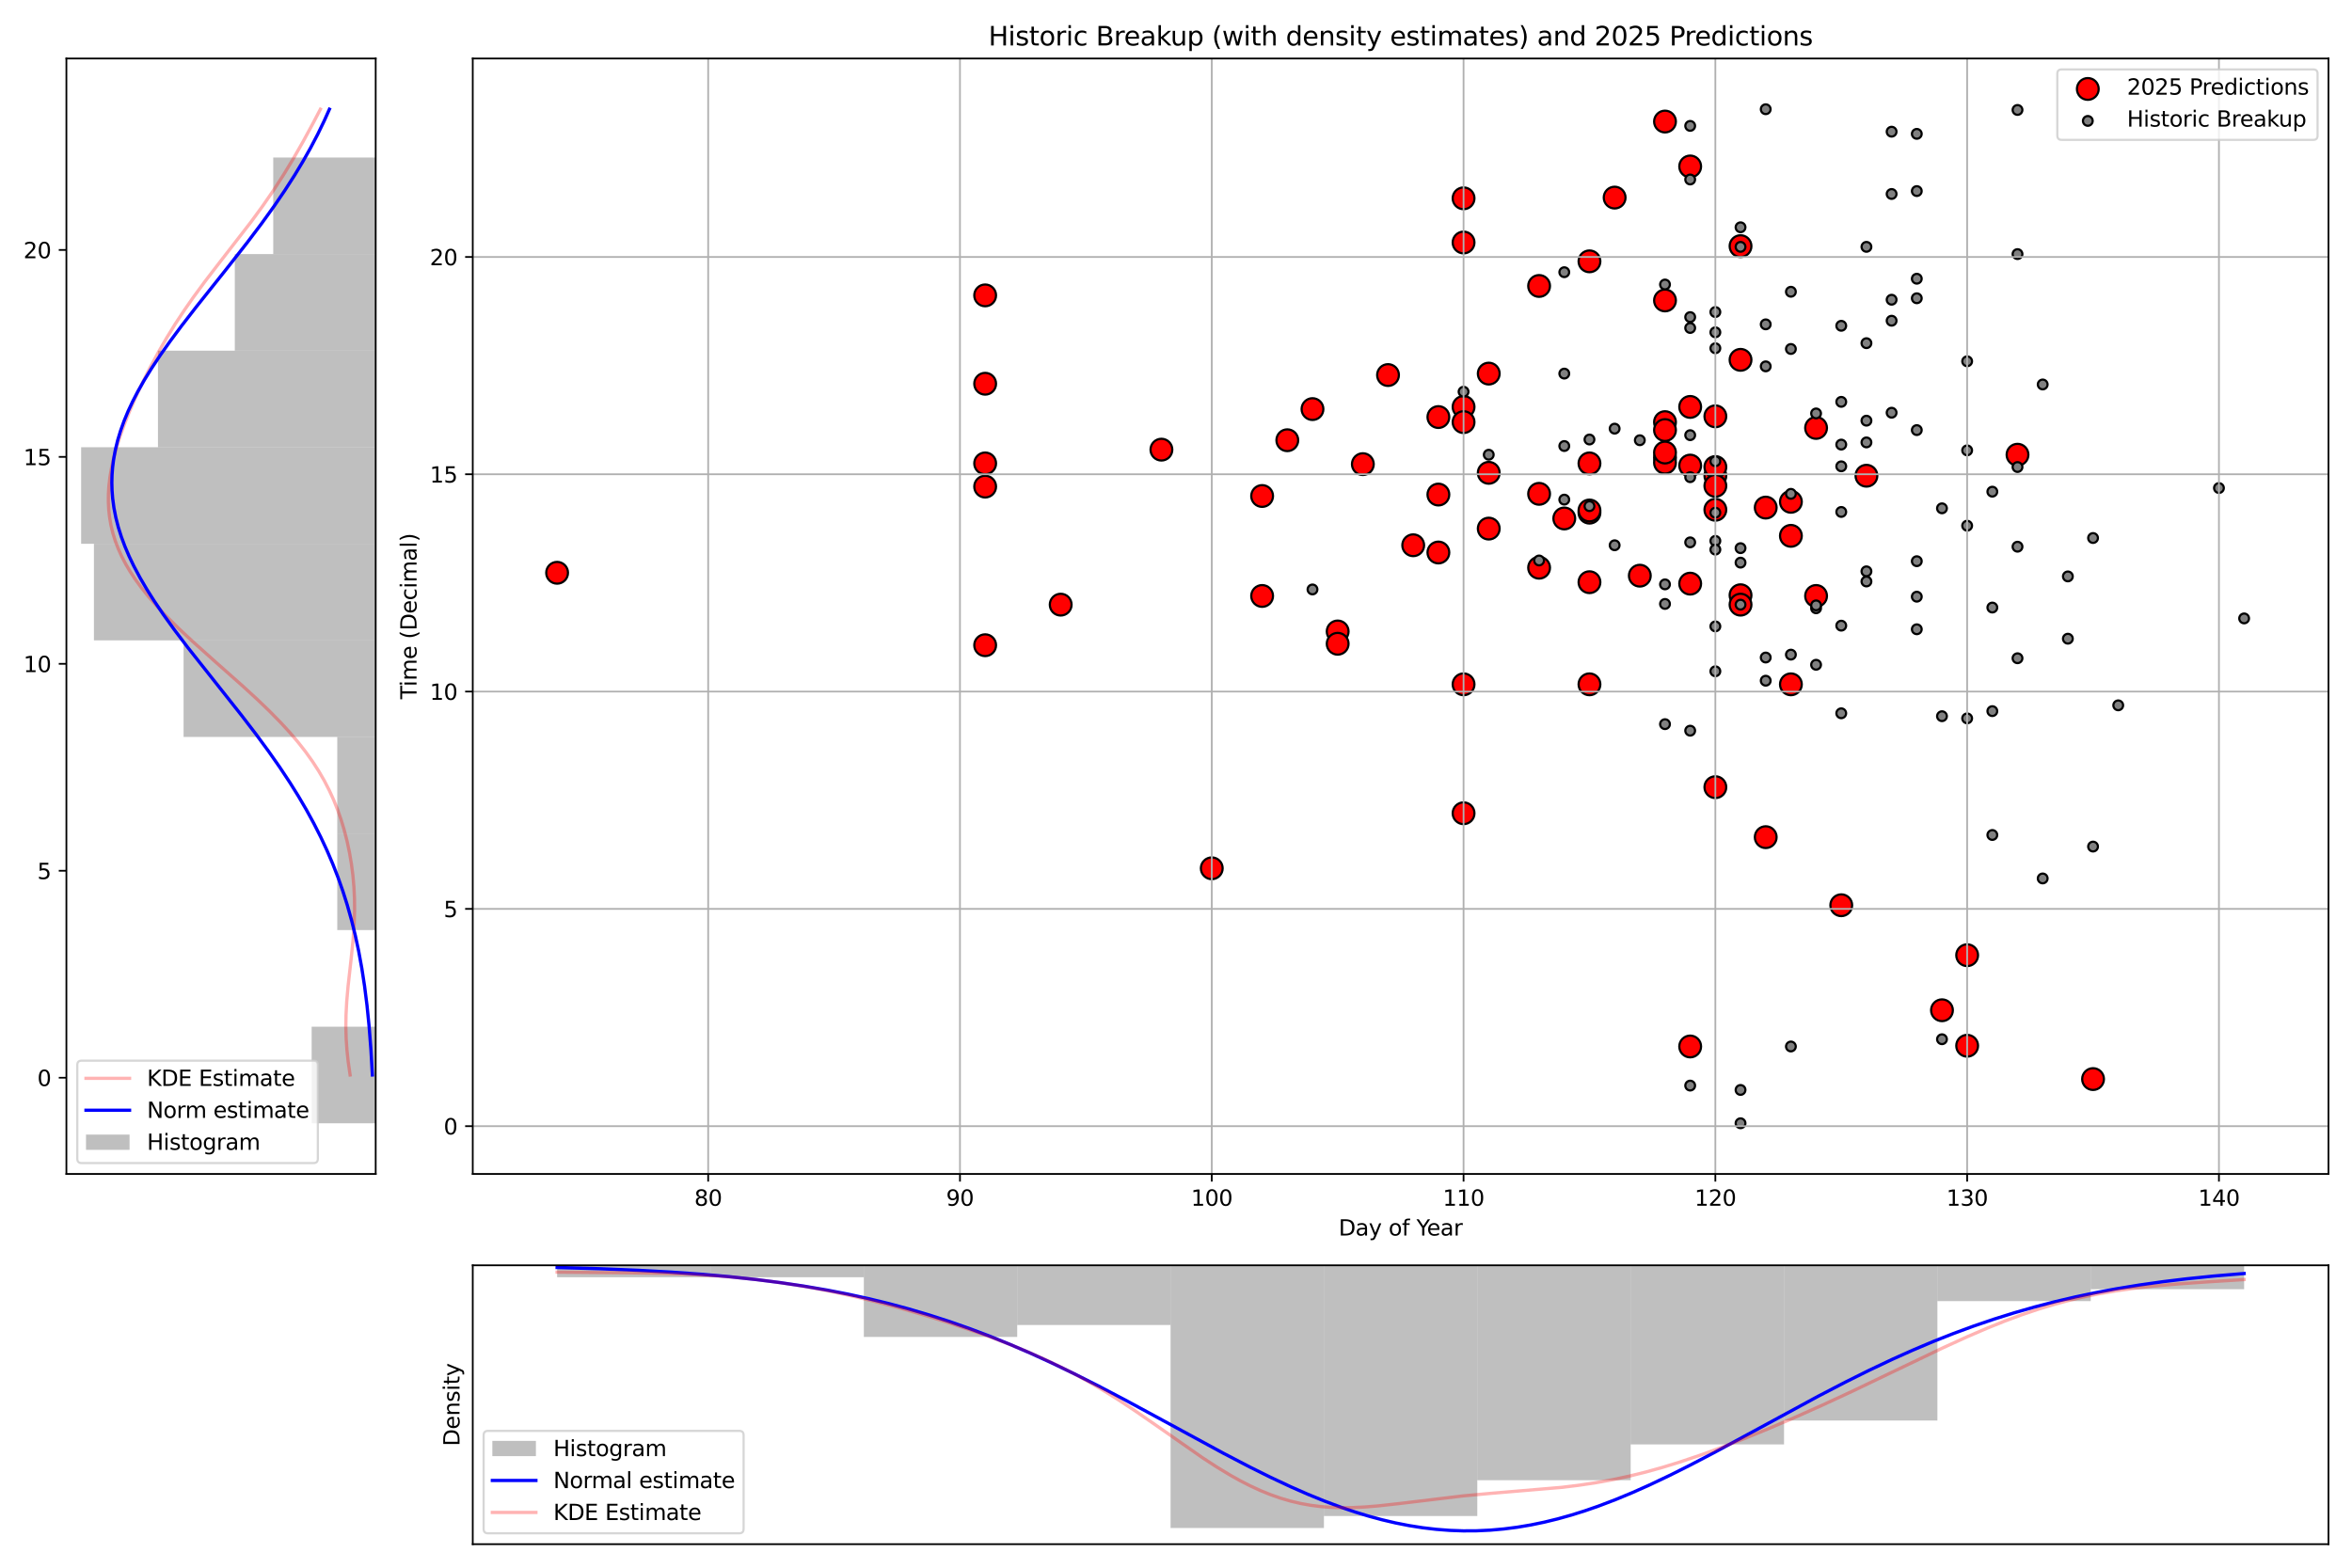 <?xml version="1.0" encoding="utf-8" standalone="no"?>
<!DOCTYPE svg PUBLIC "-//W3C//DTD SVG 1.1//EN"
  "http://www.w3.org/Graphics/SVG/1.1/DTD/svg11.dtd">
<svg xmlns:xlink="http://www.w3.org/1999/xlink" width="1080pt" height="720pt" viewBox="0 0 1080 720" xmlns="http://www.w3.org/2000/svg" version="1.1">
 <defs>
  <style type="text/css">*{stroke-linejoin: round; stroke-linecap: butt}</style>
 </defs>
 <g id="figure_1">
  <g id="patch_1">
   <path d="M 0 720 
L 1080 720 
L 1080 0 
L 0 0 
z
" style="fill: #ffffff"/>
  </g>
  <g id="axes_1">
   <g id="patch_2">
    <path d="M 30.49 539.168 
L 172.51 539.168 
L 172.51 26.88 
L 30.49 26.88 
z
" style="fill: #ffffff"/>
   </g>
   <g id="patch_3">
    <path d="M 172.51 515.882 
L 143.106 515.882 
L 143.106 471.528 
L 172.51 471.528 
z
" clip-path="url(#p24989cf749)" style="fill: #808080; opacity: 0.5"/>
   </g>
   <g id="patch_4">
    <path d="M 172.51 471.528 
L 172.51 471.528 
L 172.51 427.174 
L 172.51 427.174 
z
" clip-path="url(#p24989cf749)" style="fill: #808080; opacity: 0.5"/>
   </g>
   <g id="patch_5">
    <path d="M 172.51 427.174 
L 154.868 427.174 
L 154.868 382.82 
L 172.51 382.82 
z
" clip-path="url(#p24989cf749)" style="fill: #808080; opacity: 0.5"/>
   </g>
   <g id="patch_6">
    <path d="M 172.51 382.82 
L 154.868 382.82 
L 154.868 338.466 
L 172.51 338.466 
z
" clip-path="url(#p24989cf749)" style="fill: #808080; opacity: 0.5"/>
   </g>
   <g id="patch_7">
    <path d="M 172.51 338.466 
L 84.299 338.466 
L 84.299 294.112 
L 172.51 294.112 
z
" clip-path="url(#p24989cf749)" style="fill: #808080; opacity: 0.5"/>
   </g>
   <g id="patch_8">
    <path d="M 172.51 294.112 
L 43.134 294.112 
L 43.134 249.759 
L 172.51 249.759 
z
" clip-path="url(#p24989cf749)" style="fill: #808080; opacity: 0.5"/>
   </g>
   <g id="patch_9">
    <path d="M 172.51 249.759 
L 37.253 249.759 
L 37.253 205.405 
L 172.51 205.405 
z
" clip-path="url(#p24989cf749)" style="fill: #808080; opacity: 0.5"/>
   </g>
   <g id="patch_10">
    <path d="M 172.51 205.405 
L 72.537 205.405 
L 72.537 161.051 
L 172.51 161.051 
z
" clip-path="url(#p24989cf749)" style="fill: #808080; opacity: 0.5"/>
   </g>
   <g id="patch_11">
    <path d="M 172.51 161.051 
L 107.822 161.051 
L 107.822 116.697 
L 172.51 116.697 
z
" clip-path="url(#p24989cf749)" style="fill: #808080; opacity: 0.5"/>
   </g>
   <g id="patch_12">
    <path d="M 172.51 116.697 
L 125.464 116.697 
L 125.464 72.343 
L 172.51 72.343 
z
" clip-path="url(#p24989cf749)" style="fill: #808080; opacity: 0.5"/>
   </g>
   <g id="matplotlib.axis_1"/>
   <g id="matplotlib.axis_2">
    <g id="ytick_1">
     <g id="line2d_1">
      <defs>
       <path id="m8ee05912f7" d="M 0 0 
L -3.5 0 
" style="stroke: #000000; stroke-width: 0.8"/>
      </defs>
      <g>
       <use xlink:href="#m8ee05912f7" x="30.49" y="494.972" style="stroke: #000000; stroke-width: 0.8"/>
      </g>
     </g>
     <g id="text_1">
      <!-- 0 -->
      <g transform="translate(17.128 498.772) scale(0.1 -0.1)">
       <defs>
        <path id="DejaVuSans-30" d="M 2034 4250 
Q 1547 4250 1301 3770 
Q 1056 3291 1056 2328 
Q 1056 1369 1301 889 
Q 1547 409 2034 409 
Q 2525 409 2770 889 
Q 3016 1369 3016 2328 
Q 3016 3291 2770 3770 
Q 2525 4250 2034 4250 
z
M 2034 4750 
Q 2819 4750 3233 4129 
Q 3647 3509 3647 2328 
Q 3647 1150 3233 529 
Q 2819 -91 2034 -91 
Q 1250 -91 836 529 
Q 422 1150 422 2328 
Q 422 3509 836 4129 
Q 1250 4750 2034 4750 
z
" transform="scale(0.016)"/>
       </defs>
       <use xlink:href="#DejaVuSans-30"/>
      </g>
     </g>
    </g>
    <g id="ytick_2">
     <g id="line2d_2">
      <g>
       <use xlink:href="#m8ee05912f7" x="30.49" y="399.928" style="stroke: #000000; stroke-width: 0.8"/>
      </g>
     </g>
     <g id="text_2">
      <!-- 5 -->
      <g transform="translate(17.128 403.728) scale(0.1 -0.1)">
       <defs>
        <path id="DejaVuSans-35" d="M 691 4666 
L 3169 4666 
L 3169 4134 
L 1269 4134 
L 1269 2991 
Q 1406 3038 1543 3061 
Q 1681 3084 1819 3084 
Q 2600 3084 3056 2656 
Q 3513 2228 3513 1497 
Q 3513 744 3044 326 
Q 2575 -91 1722 -91 
Q 1428 -91 1123 -41 
Q 819 9 494 109 
L 494 744 
Q 775 591 1075 516 
Q 1375 441 1709 441 
Q 2250 441 2565 725 
Q 2881 1009 2881 1497 
Q 2881 1984 2565 2268 
Q 2250 2553 1709 2553 
Q 1456 2553 1204 2497 
Q 953 2441 691 2322 
L 691 4666 
z
" transform="scale(0.016)"/>
       </defs>
       <use xlink:href="#DejaVuSans-35"/>
      </g>
     </g>
    </g>
    <g id="ytick_3">
     <g id="line2d_3">
      <g>
       <use xlink:href="#m8ee05912f7" x="30.49" y="304.884" style="stroke: #000000; stroke-width: 0.8"/>
      </g>
     </g>
     <g id="text_3">
      <!-- 10 -->
      <g transform="translate(10.765 308.683) scale(0.1 -0.1)">
       <defs>
        <path id="DejaVuSans-31" d="M 794 531 
L 1825 531 
L 1825 4091 
L 703 3866 
L 703 4441 
L 1819 4666 
L 2450 4666 
L 2450 531 
L 3481 531 
L 3481 0 
L 794 0 
L 794 531 
z
" transform="scale(0.016)"/>
       </defs>
       <use xlink:href="#DejaVuSans-31"/>
       <use xlink:href="#DejaVuSans-30" x="63.623"/>
      </g>
     </g>
    </g>
    <g id="ytick_4">
     <g id="line2d_4">
      <g>
       <use xlink:href="#m8ee05912f7" x="30.49" y="209.84" style="stroke: #000000; stroke-width: 0.8"/>
      </g>
     </g>
     <g id="text_4">
      <!-- 15 -->
      <g transform="translate(10.765 213.639) scale(0.1 -0.1)">
       <use xlink:href="#DejaVuSans-31"/>
       <use xlink:href="#DejaVuSans-35" x="63.623"/>
      </g>
     </g>
    </g>
    <g id="ytick_5">
     <g id="line2d_5">
      <g>
       <use xlink:href="#m8ee05912f7" x="30.49" y="114.796" style="stroke: #000000; stroke-width: 0.8"/>
      </g>
     </g>
     <g id="text_5">
      <!-- 20 -->
      <g transform="translate(10.765 118.595) scale(0.1 -0.1)">
       <defs>
        <path id="DejaVuSans-32" d="M 1228 531 
L 3431 531 
L 3431 0 
L 469 0 
L 469 531 
Q 828 903 1448 1529 
Q 2069 2156 2228 2338 
Q 2531 2678 2651 2914 
Q 2772 3150 2772 3378 
Q 2772 3750 2511 3984 
Q 2250 4219 1831 4219 
Q 1534 4219 1204 4116 
Q 875 4013 500 3803 
L 500 4441 
Q 881 4594 1212 4672 
Q 1544 4750 1819 4750 
Q 2544 4750 2975 4387 
Q 3406 4025 3406 3419 
Q 3406 3131 3298 2873 
Q 3191 2616 2906 2266 
Q 2828 2175 2409 1742 
Q 1991 1309 1228 531 
z
" transform="scale(0.016)"/>
       </defs>
       <use xlink:href="#DejaVuSans-32"/>
       <use xlink:href="#DejaVuSans-30" x="63.623"/>
      </g>
     </g>
    </g>
   </g>
   <g id="line2d_6">
    <path d="M 160.765 493.705 
L 159.868 487.483 
L 159.3 482.15 
L 158.943 476.817 
L 158.806 471.484 
L 158.883 466.151 
L 159.215 459.929 
L 159.843 452.818 
L 161.238 440.374 
L 162.142 431.485 
L 162.634 424.374 
L 162.823 418.152 
L 162.777 412.819 
L 162.523 407.486 
L 162.055 402.153 
L 161.371 396.82 
L 160.465 391.487 
L 159.328 386.154 
L 157.947 380.82 
L 156.592 376.376 
L 155.033 371.932 
L 153.252 367.488 
L 151.226 363.043 
L 148.935 358.599 
L 146.361 354.155 
L 143.489 349.71 
L 140.311 345.266 
L 136.825 340.822 
L 133.038 336.378 
L 128.965 331.933 
L 123.736 326.6 
L 118.188 321.267 
L 111.406 315.045 
L 99.376 304.379 
L 88.438 294.601 
L 81.791 288.379 
L 76.414 283.046 
L 72.218 278.602 
L 68.322 274.158 
L 64.76 269.713 
L 62.168 266.158 
L 59.817 262.603 
L 57.713 259.047 
L 55.861 255.492 
L 54.263 251.936 
L 52.917 248.381 
L 51.818 244.825 
L 50.962 241.27 
L 50.339 237.715 
L 49.941 234.159 
L 49.756 230.604 
L 49.773 227.048 
L 49.981 223.493 
L 50.488 219.049 
L 51.25 214.604 
L 52.24 210.16 
L 53.438 205.716 
L 55.116 200.383 
L 57.024 195.049 
L 59.501 188.827 
L 62.208 182.605 
L 65.552 175.495 
L 69.148 168.384 
L 73.002 161.273 
L 76.608 155.051 
L 80.451 148.829 
L 84.545 142.607 
L 88.887 136.385 
L 94.121 129.274 
L 100.959 120.385 
L 115.419 101.719 
L 120.619 94.609 
L 125.53 87.498 
L 130.133 80.387 
L 134.453 73.276 
L 139.034 65.276 
L 143.865 56.388 
L 147.121 50.166 
L 147.121 50.166 
" clip-path="url(#p24989cf749)" style="fill: none; stroke: #ff0000; stroke-opacity: 0.3; stroke-width: 1.5; stroke-linecap: square"/>
   </g>
   <g id="line2d_7">
    <path d="M 170.995 493.705 
L 170.329 482.15 
L 169.5 471.484 
L 168.513 461.706 
L 167.388 452.818 
L 166.158 444.818 
L 164.693 436.818 
L 163.169 429.708 
L 161.413 422.597 
L 159.407 415.486 
L 157.431 409.264 
L 155.235 403.042 
L 152.811 396.82 
L 150.148 390.598 
L 147.243 384.376 
L 144.09 378.154 
L 140.69 371.932 
L 137.046 365.71 
L 133.166 359.488 
L 128.457 352.377 
L 123.478 345.266 
L 117.596 337.266 
L 110.78 328.378 
L 100.928 315.934 
L 86.145 297.268 
L 80.083 289.268 
L 74.962 282.157 
L 70.749 275.935 
L 67.377 270.602 
L 64.26 265.269 
L 61.424 259.936 
L 59.296 255.492 
L 57.397 251.047 
L 55.739 246.603 
L 54.334 242.159 
L 53.192 237.715 
L 52.32 233.27 
L 51.724 228.826 
L 51.45 225.271 
L 51.356 221.715 
L 51.443 218.16 
L 51.712 214.604 
L 52.16 211.049 
L 52.969 206.605 
L 54.051 202.16 
L 55.397 197.716 
L 56.998 193.272 
L 58.843 188.827 
L 60.92 184.383 
L 63.216 179.939 
L 66.236 174.606 
L 69.52 169.273 
L 73.646 163.051 
L 78.04 156.829 
L 83.325 149.718 
L 90.214 140.829 
L 103.667 123.941 
L 113.442 111.497 
L 120.154 102.608 
L 125.913 94.609 
L 130.765 87.498 
L 135.335 80.387 
L 139.086 74.165 
L 142.596 67.943 
L 145.86 61.721 
L 148.876 55.499 
L 151.266 50.166 
L 151.266 50.166 
" clip-path="url(#p24989cf749)" style="fill: none; stroke: #0000ff; stroke-width: 1.5; stroke-linecap: square"/>
   </g>
   <g id="patch_13">
    <path d="M 30.49 539.168 
L 30.49 26.88 
" style="fill: none; stroke: #000000; stroke-width: 0.8; stroke-linejoin: miter; stroke-linecap: square"/>
   </g>
   <g id="patch_14">
    <path d="M 172.51 539.168 
L 172.51 26.88 
" style="fill: none; stroke: #000000; stroke-width: 0.8; stroke-linejoin: miter; stroke-linecap: square"/>
   </g>
   <g id="patch_15">
    <path d="M 30.49 539.168 
L 172.51 539.168 
" style="fill: none; stroke: #000000; stroke-width: 0.8; stroke-linejoin: miter; stroke-linecap: square"/>
   </g>
   <g id="patch_16">
    <path d="M 30.49 26.88 
L 172.51 26.88 
" style="fill: none; stroke: #000000; stroke-width: 0.8; stroke-linejoin: miter; stroke-linecap: square"/>
   </g>
   <g id="legend_1">
    <g id="patch_17">
     <path d="M 37.49 534.168 
L 143.948 534.168 
Q 145.948 534.168 145.948 532.168 
L 145.948 489.134 
Q 145.948 487.134 143.948 487.134 
L 37.49 487.134 
Q 35.49 487.134 35.49 489.134 
L 35.49 532.168 
Q 35.49 534.168 37.49 534.168 
z
" style="fill: #ffffff; opacity: 0.8; stroke: #cccccc; stroke-linejoin: miter"/>
    </g>
    <g id="line2d_8">
     <path d="M 39.49 495.232 
L 49.49 495.232 
L 59.49 495.232 
" style="fill: none; stroke: #ff0000; stroke-opacity: 0.3; stroke-width: 1.5; stroke-linecap: square"/>
    </g>
    <g id="text_6">
     <!-- KDE Estimate -->
     <g transform="translate(67.49 498.732) scale(0.1 -0.1)">
      <defs>
       <path id="DejaVuSans-4b" d="M 628 4666 
L 1259 4666 
L 1259 2694 
L 3353 4666 
L 4166 4666 
L 1850 2491 
L 4331 0 
L 3500 0 
L 1259 2247 
L 1259 0 
L 628 0 
L 628 4666 
z
" transform="scale(0.016)"/>
       <path id="DejaVuSans-44" d="M 1259 4147 
L 1259 519 
L 2022 519 
Q 2988 519 3436 956 
Q 3884 1394 3884 2338 
Q 3884 3275 3436 3711 
Q 2988 4147 2022 4147 
L 1259 4147 
z
M 628 4666 
L 1925 4666 
Q 3281 4666 3915 4102 
Q 4550 3538 4550 2338 
Q 4550 1131 3912 565 
Q 3275 0 1925 0 
L 628 0 
L 628 4666 
z
" transform="scale(0.016)"/>
       <path id="DejaVuSans-45" d="M 628 4666 
L 3578 4666 
L 3578 4134 
L 1259 4134 
L 1259 2753 
L 3481 2753 
L 3481 2222 
L 1259 2222 
L 1259 531 
L 3634 531 
L 3634 0 
L 628 0 
L 628 4666 
z
" transform="scale(0.016)"/>
       <path id="DejaVuSans-20" transform="scale(0.016)"/>
       <path id="DejaVuSans-73" d="M 2834 3397 
L 2834 2853 
Q 2591 2978 2328 3040 
Q 2066 3103 1784 3103 
Q 1356 3103 1142 2972 
Q 928 2841 928 2578 
Q 928 2378 1081 2264 
Q 1234 2150 1697 2047 
L 1894 2003 
Q 2506 1872 2764 1633 
Q 3022 1394 3022 966 
Q 3022 478 2636 193 
Q 2250 -91 1575 -91 
Q 1294 -91 989 -36 
Q 684 19 347 128 
L 347 722 
Q 666 556 975 473 
Q 1284 391 1588 391 
Q 1994 391 2212 530 
Q 2431 669 2431 922 
Q 2431 1156 2273 1281 
Q 2116 1406 1581 1522 
L 1381 1569 
Q 847 1681 609 1914 
Q 372 2147 372 2553 
Q 372 3047 722 3315 
Q 1072 3584 1716 3584 
Q 2034 3584 2315 3537 
Q 2597 3491 2834 3397 
z
" transform="scale(0.016)"/>
       <path id="DejaVuSans-74" d="M 1172 4494 
L 1172 3500 
L 2356 3500 
L 2356 3053 
L 1172 3053 
L 1172 1153 
Q 1172 725 1289 603 
Q 1406 481 1766 481 
L 2356 481 
L 2356 0 
L 1766 0 
Q 1100 0 847 248 
Q 594 497 594 1153 
L 594 3053 
L 172 3053 
L 172 3500 
L 594 3500 
L 594 4494 
L 1172 4494 
z
" transform="scale(0.016)"/>
       <path id="DejaVuSans-69" d="M 603 3500 
L 1178 3500 
L 1178 0 
L 603 0 
L 603 3500 
z
M 603 4863 
L 1178 4863 
L 1178 4134 
L 603 4134 
L 603 4863 
z
" transform="scale(0.016)"/>
       <path id="DejaVuSans-6d" d="M 3328 2828 
Q 3544 3216 3844 3400 
Q 4144 3584 4550 3584 
Q 5097 3584 5394 3201 
Q 5691 2819 5691 2113 
L 5691 0 
L 5113 0 
L 5113 2094 
Q 5113 2597 4934 2840 
Q 4756 3084 4391 3084 
Q 3944 3084 3684 2787 
Q 3425 2491 3425 1978 
L 3425 0 
L 2847 0 
L 2847 2094 
Q 2847 2600 2669 2842 
Q 2491 3084 2119 3084 
Q 1678 3084 1418 2786 
Q 1159 2488 1159 1978 
L 1159 0 
L 581 0 
L 581 3500 
L 1159 3500 
L 1159 2956 
Q 1356 3278 1631 3431 
Q 1906 3584 2284 3584 
Q 2666 3584 2933 3390 
Q 3200 3197 3328 2828 
z
" transform="scale(0.016)"/>
       <path id="DejaVuSans-61" d="M 2194 1759 
Q 1497 1759 1228 1600 
Q 959 1441 959 1056 
Q 959 750 1161 570 
Q 1363 391 1709 391 
Q 2188 391 2477 730 
Q 2766 1069 2766 1631 
L 2766 1759 
L 2194 1759 
z
M 3341 1997 
L 3341 0 
L 2766 0 
L 2766 531 
Q 2569 213 2275 61 
Q 1981 -91 1556 -91 
Q 1019 -91 701 211 
Q 384 513 384 1019 
Q 384 1609 779 1909 
Q 1175 2209 1959 2209 
L 2766 2209 
L 2766 2266 
Q 2766 2663 2505 2880 
Q 2244 3097 1772 3097 
Q 1472 3097 1187 3025 
Q 903 2953 641 2809 
L 641 3341 
Q 956 3463 1253 3523 
Q 1550 3584 1831 3584 
Q 2591 3584 2966 3190 
Q 3341 2797 3341 1997 
z
" transform="scale(0.016)"/>
       <path id="DejaVuSans-65" d="M 3597 1894 
L 3597 1613 
L 953 1613 
Q 991 1019 1311 708 
Q 1631 397 2203 397 
Q 2534 397 2845 478 
Q 3156 559 3463 722 
L 3463 178 
Q 3153 47 2828 -22 
Q 2503 -91 2169 -91 
Q 1331 -91 842 396 
Q 353 884 353 1716 
Q 353 2575 817 3079 
Q 1281 3584 2069 3584 
Q 2775 3584 3186 3129 
Q 3597 2675 3597 1894 
z
M 3022 2063 
Q 3016 2534 2758 2815 
Q 2500 3097 2075 3097 
Q 1594 3097 1305 2825 
Q 1016 2553 972 2059 
L 3022 2063 
z
" transform="scale(0.016)"/>
      </defs>
      <use xlink:href="#DejaVuSans-4b"/>
      <use xlink:href="#DejaVuSans-44" x="65.576"/>
      <use xlink:href="#DejaVuSans-45" x="142.578"/>
      <use xlink:href="#DejaVuSans-20" x="205.762"/>
      <use xlink:href="#DejaVuSans-45" x="237.549"/>
      <use xlink:href="#DejaVuSans-73" x="300.732"/>
      <use xlink:href="#DejaVuSans-74" x="352.832"/>
      <use xlink:href="#DejaVuSans-69" x="392.041"/>
      <use xlink:href="#DejaVuSans-6d" x="419.824"/>
      <use xlink:href="#DejaVuSans-61" x="517.236"/>
      <use xlink:href="#DejaVuSans-74" x="578.516"/>
      <use xlink:href="#DejaVuSans-65" x="617.725"/>
     </g>
    </g>
    <g id="line2d_9">
     <path d="M 39.49 509.91 
L 49.49 509.91 
L 59.49 509.91 
" style="fill: none; stroke: #0000ff; stroke-width: 1.5; stroke-linecap: square"/>
    </g>
    <g id="text_7">
     <!-- Norm estimate -->
     <g transform="translate(67.49 513.41) scale(0.1 -0.1)">
      <defs>
       <path id="DejaVuSans-4e" d="M 628 4666 
L 1478 4666 
L 3547 763 
L 3547 4666 
L 4159 4666 
L 4159 0 
L 3309 0 
L 1241 3903 
L 1241 0 
L 628 0 
L 628 4666 
z
" transform="scale(0.016)"/>
       <path id="DejaVuSans-6f" d="M 1959 3097 
Q 1497 3097 1228 2736 
Q 959 2375 959 1747 
Q 959 1119 1226 758 
Q 1494 397 1959 397 
Q 2419 397 2687 759 
Q 2956 1122 2956 1747 
Q 2956 2369 2687 2733 
Q 2419 3097 1959 3097 
z
M 1959 3584 
Q 2709 3584 3137 3096 
Q 3566 2609 3566 1747 
Q 3566 888 3137 398 
Q 2709 -91 1959 -91 
Q 1206 -91 779 398 
Q 353 888 353 1747 
Q 353 2609 779 3096 
Q 1206 3584 1959 3584 
z
" transform="scale(0.016)"/>
       <path id="DejaVuSans-72" d="M 2631 2963 
Q 2534 3019 2420 3045 
Q 2306 3072 2169 3072 
Q 1681 3072 1420 2755 
Q 1159 2438 1159 1844 
L 1159 0 
L 581 0 
L 581 3500 
L 1159 3500 
L 1159 2956 
Q 1341 3275 1631 3429 
Q 1922 3584 2338 3584 
Q 2397 3584 2469 3576 
Q 2541 3569 2628 3553 
L 2631 2963 
z
" transform="scale(0.016)"/>
      </defs>
      <use xlink:href="#DejaVuSans-4e"/>
      <use xlink:href="#DejaVuSans-6f" x="74.805"/>
      <use xlink:href="#DejaVuSans-72" x="135.986"/>
      <use xlink:href="#DejaVuSans-6d" x="175.35"/>
      <use xlink:href="#DejaVuSans-20" x="272.762"/>
      <use xlink:href="#DejaVuSans-65" x="304.549"/>
      <use xlink:href="#DejaVuSans-73" x="366.072"/>
      <use xlink:href="#DejaVuSans-74" x="418.172"/>
      <use xlink:href="#DejaVuSans-69" x="457.381"/>
      <use xlink:href="#DejaVuSans-6d" x="485.164"/>
      <use xlink:href="#DejaVuSans-61" x="582.576"/>
      <use xlink:href="#DejaVuSans-74" x="643.855"/>
      <use xlink:href="#DejaVuSans-65" x="683.064"/>
     </g>
    </g>
    <g id="patch_18">
     <path d="M 39.49 528.088 
L 59.49 528.088 
L 59.49 521.088 
L 39.49 521.088 
z
" style="fill: #808080; opacity: 0.5"/>
    </g>
    <g id="text_8">
     <!-- Histogram -->
     <g transform="translate(67.49 528.088) scale(0.1 -0.1)">
      <defs>
       <path id="DejaVuSans-48" d="M 628 4666 
L 1259 4666 
L 1259 2753 
L 3553 2753 
L 3553 4666 
L 4184 4666 
L 4184 0 
L 3553 0 
L 3553 2222 
L 1259 2222 
L 1259 0 
L 628 0 
L 628 4666 
z
" transform="scale(0.016)"/>
       <path id="DejaVuSans-67" d="M 2906 1791 
Q 2906 2416 2648 2759 
Q 2391 3103 1925 3103 
Q 1463 3103 1205 2759 
Q 947 2416 947 1791 
Q 947 1169 1205 825 
Q 1463 481 1925 481 
Q 2391 481 2648 825 
Q 2906 1169 2906 1791 
z
M 3481 434 
Q 3481 -459 3084 -895 
Q 2688 -1331 1869 -1331 
Q 1566 -1331 1297 -1286 
Q 1028 -1241 775 -1147 
L 775 -588 
Q 1028 -725 1275 -790 
Q 1522 -856 1778 -856 
Q 2344 -856 2625 -561 
Q 2906 -266 2906 331 
L 2906 616 
Q 2728 306 2450 153 
Q 2172 0 1784 0 
Q 1141 0 747 490 
Q 353 981 353 1791 
Q 353 2603 747 3093 
Q 1141 3584 1784 3584 
Q 2172 3584 2450 3431 
Q 2728 3278 2906 2969 
L 2906 3500 
L 3481 3500 
L 3481 434 
z
" transform="scale(0.016)"/>
      </defs>
      <use xlink:href="#DejaVuSans-48"/>
      <use xlink:href="#DejaVuSans-69" x="75.195"/>
      <use xlink:href="#DejaVuSans-73" x="102.979"/>
      <use xlink:href="#DejaVuSans-74" x="155.078"/>
      <use xlink:href="#DejaVuSans-6f" x="194.287"/>
      <use xlink:href="#DejaVuSans-67" x="255.469"/>
      <use xlink:href="#DejaVuSans-72" x="318.945"/>
      <use xlink:href="#DejaVuSans-61" x="360.059"/>
      <use xlink:href="#DejaVuSans-6d" x="421.338"/>
     </g>
    </g>
   </g>
  </g>
  <g id="axes_2">
   <g id="patch_19">
    <path d="M 217.08 539.168 
L 1069.2 539.168 
L 1069.2 26.88 
L 217.08 26.88 
z
" style="fill: #ffffff"/>
   </g>
   <g id="PathCollection_1">
    <defs>
     <path id="ma75c6c0370" d="M 0 5 
C 1.326 5 2.598 4.473 3.536 3.536 
C 4.473 2.598 5 1.326 5 0 
C 5 -1.326 4.473 -2.598 3.536 -3.536 
C 2.598 -4.473 1.326 -5 0 -5 
C -1.326 -5 -2.598 -4.473 -3.536 -3.536 
C -4.473 -2.598 -5 -1.326 -5 0 
C -5 1.326 -4.473 2.598 -3.536 3.536 
C -2.598 4.473 -1.326 5 0 5 
z
" style="stroke: #000000"/>
    </defs>
    <g clip-path="url(#p262f713aef)">
     <use xlink:href="#ma75c6c0370" x="822.351" y="230.465" style="fill: #ff0000; stroke: #000000"/>
     <use xlink:href="#ma75c6c0370" x="799.227" y="273.377" style="fill: #ff0000; stroke: #000000"/>
     <use xlink:href="#ma75c6c0370" x="752.979" y="264.395" style="fill: #ff0000; stroke: #000000"/>
     <use xlink:href="#ma75c6c0370" x="926.409" y="208.842" style="fill: #ff0000; stroke: #000000"/>
     <use xlink:href="#ma75c6c0370" x="452.367" y="135.658" style="fill: #ff0000; stroke: #000000"/>
     <use xlink:href="#ma75c6c0370" x="683.607" y="171.585" style="fill: #ff0000; stroke: #000000"/>
     <use xlink:href="#ma75c6c0370" x="787.665" y="218.489" style="fill: #ff0000; stroke: #000000"/>
     <use xlink:href="#ma75c6c0370" x="706.731" y="226.805" style="fill: #ff0000; stroke: #000000"/>
     <use xlink:href="#ma75c6c0370" x="660.483" y="253.75" style="fill: #ff0000; stroke: #000000"/>
     <use xlink:href="#ma75c6c0370" x="718.293" y="238.116" style="fill: #ff0000; stroke: #000000"/>
     <use xlink:href="#ma75c6c0370" x="683.607" y="217.158" style="fill: #ff0000; stroke: #000000"/>
     <use xlink:href="#ma75c6c0370" x="764.541" y="210.173" style="fill: #ff0000; stroke: #000000"/>
     <use xlink:href="#ma75c6c0370" x="741.417" y="90.75" style="fill: #ff0000; stroke: #000000"/>
     <use xlink:href="#ma75c6c0370" x="729.855" y="267.389" style="fill: #ff0000; stroke: #000000"/>
     <use xlink:href="#ma75c6c0370" x="810.789" y="233.126" style="fill: #ff0000; stroke: #000000"/>
     <use xlink:href="#ma75c6c0370" x="776.103" y="186.887" style="fill: #ff0000; stroke: #000000"/>
     <use xlink:href="#ma75c6c0370" x="810.789" y="384.484" style="fill: #ff0000; stroke: #000000"/>
     <use xlink:href="#ma75c6c0370" x="579.549" y="227.803" style="fill: #ff0000; stroke: #000000"/>
     <use xlink:href="#ma75c6c0370" x="787.665" y="214.497" style="fill: #ff0000; stroke: #000000"/>
     <use xlink:href="#ma75c6c0370" x="857.037" y="218.489" style="fill: #ff0000; stroke: #000000"/>
     <use xlink:href="#ma75c6c0370" x="787.665" y="223.146" style="fill: #ff0000; stroke: #000000"/>
     <use xlink:href="#ma75c6c0370" x="776.103" y="480.621" style="fill: #ff0000; stroke: #000000"/>
     <use xlink:href="#ma75c6c0370" x="706.731" y="131.334" style="fill: #ff0000; stroke: #000000"/>
     <use xlink:href="#ma75c6c0370" x="903.285" y="438.706" style="fill: #ff0000; stroke: #000000"/>
     <use xlink:href="#ma75c6c0370" x="556.425" y="398.788" style="fill: #ff0000; stroke: #000000"/>
     <use xlink:href="#ma75c6c0370" x="625.797" y="213.167" style="fill: #ff0000; stroke: #000000"/>
     <use xlink:href="#ma75c6c0370" x="729.855" y="235.454" style="fill: #ff0000; stroke: #000000"/>
     <use xlink:href="#ma75c6c0370" x="672.045" y="373.506" style="fill: #ff0000; stroke: #000000"/>
     <use xlink:href="#ma75c6c0370" x="845.475" y="415.753" style="fill: #ff0000; stroke: #000000"/>
     <use xlink:href="#ma75c6c0370" x="579.549" y="273.71" style="fill: #ff0000; stroke: #000000"/>
     <use xlink:href="#ma75c6c0370" x="729.855" y="314.294" style="fill: #ff0000; stroke: #000000"/>
     <use xlink:href="#ma75c6c0370" x="672.045" y="111.374" style="fill: #ff0000; stroke: #000000"/>
     <use xlink:href="#ma75c6c0370" x="672.045" y="314.294" style="fill: #ff0000; stroke: #000000"/>
     <use xlink:href="#ma75c6c0370" x="672.045" y="91.082" style="fill: #ff0000; stroke: #000000"/>
     <use xlink:href="#ma75c6c0370" x="787.665" y="361.53" style="fill: #ff0000; stroke: #000000"/>
     <use xlink:href="#ma75c6c0370" x="452.367" y="176.242" style="fill: #ff0000; stroke: #000000"/>
     <use xlink:href="#ma75c6c0370" x="799.227" y="113.038" style="fill: #ff0000; stroke: #000000"/>
     <use xlink:href="#ma75c6c0370" x="660.483" y="191.544" style="fill: #ff0000; stroke: #000000"/>
     <use xlink:href="#ma75c6c0370" x="822.351" y="314.294" style="fill: #ff0000; stroke: #000000"/>
     <use xlink:href="#ma75c6c0370" x="683.607" y="242.773" style="fill: #ff0000; stroke: #000000"/>
     <use xlink:href="#ma75c6c0370" x="672.045" y="186.887" style="fill: #ff0000; stroke: #000000"/>
     <use xlink:href="#ma75c6c0370" x="452.367" y="223.479" style="fill: #ff0000; stroke: #000000"/>
     <use xlink:href="#ma75c6c0370" x="660.483" y="227.138" style="fill: #ff0000; stroke: #000000"/>
     <use xlink:href="#ma75c6c0370" x="891.723" y="463.988" style="fill: #ff0000; stroke: #000000"/>
     <use xlink:href="#ma75c6c0370" x="729.855" y="234.456" style="fill: #ff0000; stroke: #000000"/>
     <use xlink:href="#ma75c6c0370" x="822.351" y="246.099" style="fill: #ff0000; stroke: #000000"/>
     <use xlink:href="#ma75c6c0370" x="764.541" y="212.501" style="fill: #ff0000; stroke: #000000"/>
     <use xlink:href="#ma75c6c0370" x="799.227" y="277.702" style="fill: #ff0000; stroke: #000000"/>
     <use xlink:href="#ma75c6c0370" x="672.045" y="193.873" style="fill: #ff0000; stroke: #000000"/>
     <use xlink:href="#ma75c6c0370" x="833.913" y="196.534" style="fill: #ff0000; stroke: #000000"/>
     <use xlink:href="#ma75c6c0370" x="764.541" y="193.873" style="fill: #ff0000; stroke: #000000"/>
     <use xlink:href="#ma75c6c0370" x="833.913" y="273.71" style="fill: #ff0000; stroke: #000000"/>
     <use xlink:href="#ma75c6c0370" x="776.103" y="268.055" style="fill: #ff0000; stroke: #000000"/>
     <use xlink:href="#ma75c6c0370" x="799.227" y="165.264" style="fill: #ff0000; stroke: #000000"/>
     <use xlink:href="#ma75c6c0370" x="487.053" y="277.702" style="fill: #ff0000; stroke: #000000"/>
     <use xlink:href="#ma75c6c0370" x="591.111" y="202.189" style="fill: #ff0000; stroke: #000000"/>
     <use xlink:href="#ma75c6c0370" x="729.855" y="212.834" style="fill: #ff0000; stroke: #000000"/>
     <use xlink:href="#ma75c6c0370" x="787.665" y="234.124" style="fill: #ff0000; stroke: #000000"/>
     <use xlink:href="#ma75c6c0370" x="706.731" y="260.736" style="fill: #ff0000; stroke: #000000"/>
     <use xlink:href="#ma75c6c0370" x="776.103" y="213.832" style="fill: #ff0000; stroke: #000000"/>
     <use xlink:href="#ma75c6c0370" x="648.921" y="250.424" style="fill: #ff0000; stroke: #000000"/>
     <use xlink:href="#ma75c6c0370" x="764.541" y="197.532" style="fill: #ff0000; stroke: #000000"/>
     <use xlink:href="#ma75c6c0370" x="533.301" y="206.513" style="fill: #ff0000; stroke: #000000"/>
     <use xlink:href="#ma75c6c0370" x="776.103" y="76.446" style="fill: #ff0000; stroke: #000000"/>
     <use xlink:href="#ma75c6c0370" x="961.095" y="495.59" style="fill: #ff0000; stroke: #000000"/>
     <use xlink:href="#ma75c6c0370" x="614.235" y="290.01" style="fill: #ff0000; stroke: #000000"/>
     <use xlink:href="#ma75c6c0370" x="903.285" y="480.288" style="fill: #ff0000; stroke: #000000"/>
     <use xlink:href="#ma75c6c0370" x="452.367" y="296.33" style="fill: #ff0000; stroke: #000000"/>
     <use xlink:href="#ma75c6c0370" x="764.541" y="55.821" style="fill: #ff0000; stroke: #000000"/>
     <use xlink:href="#ma75c6c0370" x="729.855" y="120.023" style="fill: #ff0000; stroke: #000000"/>
     <use xlink:href="#ma75c6c0370" x="764.541" y="137.987" style="fill: #ff0000; stroke: #000000"/>
     <use xlink:href="#ma75c6c0370" x="764.541" y="207.844" style="fill: #ff0000; stroke: #000000"/>
     <use xlink:href="#ma75c6c0370" x="614.235" y="295.665" style="fill: #ff0000; stroke: #000000"/>
     <use xlink:href="#ma75c6c0370" x="787.665" y="191.211" style="fill: #ff0000; stroke: #000000"/>
     <use xlink:href="#ma75c6c0370" x="637.359" y="172.25" style="fill: #ff0000; stroke: #000000"/>
     <use xlink:href="#ma75c6c0370" x="602.673" y="187.885" style="fill: #ff0000; stroke: #000000"/>
     <use xlink:href="#ma75c6c0370" x="452.367" y="212.834" style="fill: #ff0000; stroke: #000000"/>
     <use xlink:href="#ma75c6c0370" x="255.813" y="263.065" style="fill: #ff0000; stroke: #000000"/>
    </g>
   </g>
   <g id="PathCollection_2">
    <defs>
     <path id="m9c400fdecd" d="M 0 2.236 
C 0.593 2.236 1.162 2 1.581 1.581 
C 2 1.162 2.236 0.593 2.236 0 
C 2.236 -0.593 2 -1.162 1.581 -1.581 
C 1.162 -2 0.593 -2.236 0 -2.236 
C -0.593 -2.236 -1.162 -2 -1.581 -1.581 
C -2 -1.162 -2.236 -0.593 -2.236 0 
C -2.236 0.593 -2 1.162 -1.581 1.581 
C -1.162 2 -0.593 2.236 0 2.236 
z
" style="stroke: #000000"/>
    </defs>
    <g clip-path="url(#p262f713aef)">
     <use xlink:href="#m9c400fdecd" x="787.665" y="287.681" style="fill: #808080; stroke: #000000"/>
     <use xlink:href="#m9c400fdecd" x="914.847" y="326.602" style="fill: #808080; stroke: #000000"/>
     <use xlink:href="#m9c400fdecd" x="822.351" y="226.805" style="fill: #808080; stroke: #000000"/>
     <use xlink:href="#m9c400fdecd" x="926.409" y="302.318" style="fill: #808080; stroke: #000000"/>
     <use xlink:href="#m9c400fdecd" x="914.847" y="383.486" style="fill: #808080; stroke: #000000"/>
     <use xlink:href="#m9c400fdecd" x="926.409" y="251.089" style="fill: #808080; stroke: #000000"/>
     <use xlink:href="#m9c400fdecd" x="891.723" y="477.294" style="fill: #808080; stroke: #000000"/>
     <use xlink:href="#m9c400fdecd" x="926.409" y="214.497" style="fill: #808080; stroke: #000000"/>
     <use xlink:href="#m9c400fdecd" x="868.599" y="147.301" style="fill: #808080; stroke: #000000"/>
     <use xlink:href="#m9c400fdecd" x="741.417" y="196.866" style="fill: #808080; stroke: #000000"/>
     <use xlink:href="#m9c400fdecd" x="937.971" y="403.445" style="fill: #808080; stroke: #000000"/>
     <use xlink:href="#m9c400fdecd" x="868.599" y="189.548" style="fill: #808080; stroke: #000000"/>
     <use xlink:href="#m9c400fdecd" x="845.475" y="204.185" style="fill: #808080; stroke: #000000"/>
     <use xlink:href="#m9c400fdecd" x="880.161" y="136.989" style="fill: #808080; stroke: #000000"/>
     <use xlink:href="#m9c400fdecd" x="903.285" y="329.928" style="fill: #808080; stroke: #000000"/>
     <use xlink:href="#m9c400fdecd" x="810.789" y="312.63" style="fill: #808080; stroke: #000000"/>
     <use xlink:href="#m9c400fdecd" x="880.161" y="128.007" style="fill: #808080; stroke: #000000"/>
     <use xlink:href="#m9c400fdecd" x="787.665" y="235.454" style="fill: #808080; stroke: #000000"/>
     <use xlink:href="#m9c400fdecd" x="961.095" y="247.097" style="fill: #808080; stroke: #000000"/>
     <use xlink:href="#m9c400fdecd" x="799.227" y="258.408" style="fill: #808080; stroke: #000000"/>
     <use xlink:href="#m9c400fdecd" x="926.409" y="116.697" style="fill: #808080; stroke: #000000"/>
     <use xlink:href="#m9c400fdecd" x="857.037" y="113.37" style="fill: #808080; stroke: #000000"/>
     <use xlink:href="#m9c400fdecd" x="776.103" y="249.093" style="fill: #808080; stroke: #000000"/>
     <use xlink:href="#m9c400fdecd" x="683.607" y="208.842" style="fill: #808080; stroke: #000000"/>
     <use xlink:href="#m9c400fdecd" x="822.351" y="480.621" style="fill: #808080; stroke: #000000"/>
     <use xlink:href="#m9c400fdecd" x="787.665" y="248.428" style="fill: #808080; stroke: #000000"/>
     <use xlink:href="#m9c400fdecd" x="764.541" y="130.668" style="fill: #808080; stroke: #000000"/>
     <use xlink:href="#m9c400fdecd" x="845.475" y="235.122" style="fill: #808080; stroke: #000000"/>
     <use xlink:href="#m9c400fdecd" x="972.657" y="323.941" style="fill: #808080; stroke: #000000"/>
     <use xlink:href="#m9c400fdecd" x="845.475" y="184.558" style="fill: #808080; stroke: #000000"/>
     <use xlink:href="#m9c400fdecd" x="822.351" y="160.274" style="fill: #808080; stroke: #000000"/>
     <use xlink:href="#m9c400fdecd" x="949.533" y="293.336" style="fill: #808080; stroke: #000000"/>
     <use xlink:href="#m9c400fdecd" x="949.533" y="264.728" style="fill: #808080; stroke: #000000"/>
     <use xlink:href="#m9c400fdecd" x="857.037" y="193.207" style="fill: #808080; stroke: #000000"/>
     <use xlink:href="#m9c400fdecd" x="787.665" y="159.942" style="fill: #808080; stroke: #000000"/>
     <use xlink:href="#m9c400fdecd" x="937.971" y="176.575" style="fill: #808080; stroke: #000000"/>
     <use xlink:href="#m9c400fdecd" x="776.103" y="199.86" style="fill: #808080; stroke: #000000"/>
     <use xlink:href="#m9c400fdecd" x="857.037" y="157.613" style="fill: #808080; stroke: #000000"/>
     <use xlink:href="#m9c400fdecd" x="891.723" y="233.458" style="fill: #808080; stroke: #000000"/>
     <use xlink:href="#m9c400fdecd" x="810.789" y="50.166" style="fill: #808080; stroke: #000000"/>
     <use xlink:href="#m9c400fdecd" x="845.475" y="327.6" style="fill: #808080; stroke: #000000"/>
     <use xlink:href="#m9c400fdecd" x="776.103" y="219.154" style="fill: #808080; stroke: #000000"/>
     <use xlink:href="#m9c400fdecd" x="880.161" y="289.012" style="fill: #808080; stroke: #000000"/>
     <use xlink:href="#m9c400fdecd" x="822.351" y="133.995" style="fill: #808080; stroke: #000000"/>
     <use xlink:href="#m9c400fdecd" x="845.475" y="287.349" style="fill: #808080; stroke: #000000"/>
     <use xlink:href="#m9c400fdecd" x="926.409" y="50.498" style="fill: #808080; stroke: #000000"/>
     <use xlink:href="#m9c400fdecd" x="845.475" y="149.63" style="fill: #808080; stroke: #000000"/>
     <use xlink:href="#m9c400fdecd" x="1030.467" y="284.022" style="fill: #808080; stroke: #000000"/>
     <use xlink:href="#m9c400fdecd" x="868.599" y="137.654" style="fill: #808080; stroke: #000000"/>
     <use xlink:href="#m9c400fdecd" x="880.161" y="274.042" style="fill: #808080; stroke: #000000"/>
     <use xlink:href="#m9c400fdecd" x="833.913" y="279.365" style="fill: #808080; stroke: #000000"/>
     <use xlink:href="#m9c400fdecd" x="891.723" y="328.93" style="fill: #808080; stroke: #000000"/>
     <use xlink:href="#m9c400fdecd" x="764.541" y="268.387" style="fill: #808080; stroke: #000000"/>
     <use xlink:href="#m9c400fdecd" x="833.913" y="305.312" style="fill: #808080; stroke: #000000"/>
     <use xlink:href="#m9c400fdecd" x="880.161" y="87.756" style="fill: #808080; stroke: #000000"/>
     <use xlink:href="#m9c400fdecd" x="914.847" y="279.032" style="fill: #808080; stroke: #000000"/>
     <use xlink:href="#m9c400fdecd" x="833.913" y="278.034" style="fill: #808080; stroke: #000000"/>
     <use xlink:href="#m9c400fdecd" x="857.037" y="203.187" style="fill: #808080; stroke: #000000"/>
     <use xlink:href="#m9c400fdecd" x="903.285" y="241.442" style="fill: #808080; stroke: #000000"/>
     <use xlink:href="#m9c400fdecd" x="822.351" y="300.655" style="fill: #808080; stroke: #000000"/>
     <use xlink:href="#m9c400fdecd" x="857.037" y="262.399" style="fill: #808080; stroke: #000000"/>
     <use xlink:href="#m9c400fdecd" x="787.665" y="211.836" style="fill: #808080; stroke: #000000"/>
     <use xlink:href="#m9c400fdecd" x="787.665" y="152.623" style="fill: #808080; stroke: #000000"/>
     <use xlink:href="#m9c400fdecd" x="787.665" y="252.42" style="fill: #808080; stroke: #000000"/>
     <use xlink:href="#m9c400fdecd" x="787.665" y="143.309" style="fill: #808080; stroke: #000000"/>
     <use xlink:href="#m9c400fdecd" x="903.285" y="165.93" style="fill: #808080; stroke: #000000"/>
     <use xlink:href="#m9c400fdecd" x="776.103" y="145.638" style="fill: #808080; stroke: #000000"/>
     <use xlink:href="#m9c400fdecd" x="903.285" y="206.846" style="fill: #808080; stroke: #000000"/>
     <use xlink:href="#m9c400fdecd" x="914.847" y="225.807" style="fill: #808080; stroke: #000000"/>
     <use xlink:href="#m9c400fdecd" x="880.161" y="61.476" style="fill: #808080; stroke: #000000"/>
     <use xlink:href="#m9c400fdecd" x="845.475" y="214.165" style="fill: #808080; stroke: #000000"/>
     <use xlink:href="#m9c400fdecd" x="764.541" y="332.59" style="fill: #808080; stroke: #000000"/>
     <use xlink:href="#m9c400fdecd" x="799.227" y="113.37" style="fill: #808080; stroke: #000000"/>
     <use xlink:href="#m9c400fdecd" x="718.293" y="171.585" style="fill: #808080; stroke: #000000"/>
     <use xlink:href="#m9c400fdecd" x="799.227" y="515.882" style="fill: #808080; stroke: #000000"/>
     <use xlink:href="#m9c400fdecd" x="961.095" y="388.808" style="fill: #808080; stroke: #000000"/>
     <use xlink:href="#m9c400fdecd" x="706.731" y="257.41" style="fill: #808080; stroke: #000000"/>
     <use xlink:href="#m9c400fdecd" x="776.103" y="57.817" style="fill: #808080; stroke: #000000"/>
     <use xlink:href="#m9c400fdecd" x="741.417" y="250.424" style="fill: #808080; stroke: #000000"/>
     <use xlink:href="#m9c400fdecd" x="857.037" y="267.057" style="fill: #808080; stroke: #000000"/>
     <use xlink:href="#m9c400fdecd" x="787.665" y="308.306" style="fill: #808080; stroke: #000000"/>
     <use xlink:href="#m9c400fdecd" x="672.045" y="179.901" style="fill: #808080; stroke: #000000"/>
     <use xlink:href="#m9c400fdecd" x="776.103" y="82.433" style="fill: #808080; stroke: #000000"/>
     <use xlink:href="#m9c400fdecd" x="810.789" y="301.985" style="fill: #808080; stroke: #000000"/>
     <use xlink:href="#m9c400fdecd" x="880.161" y="257.742" style="fill: #808080; stroke: #000000"/>
     <use xlink:href="#m9c400fdecd" x="868.599" y="89.086" style="fill: #808080; stroke: #000000"/>
     <use xlink:href="#m9c400fdecd" x="776.103" y="150.627" style="fill: #808080; stroke: #000000"/>
     <use xlink:href="#m9c400fdecd" x="729.855" y="232.461" style="fill: #808080; stroke: #000000"/>
     <use xlink:href="#m9c400fdecd" x="764.541" y="277.369" style="fill: #808080; stroke: #000000"/>
     <use xlink:href="#m9c400fdecd" x="810.789" y="168.258" style="fill: #808080; stroke: #000000"/>
     <use xlink:href="#m9c400fdecd" x="752.979" y="202.189" style="fill: #808080; stroke: #000000"/>
     <use xlink:href="#m9c400fdecd" x="868.599" y="60.478" style="fill: #808080; stroke: #000000"/>
     <use xlink:href="#m9c400fdecd" x="799.227" y="104.389" style="fill: #808080; stroke: #000000"/>
     <use xlink:href="#m9c400fdecd" x="776.103" y="335.583" style="fill: #808080; stroke: #000000"/>
     <use xlink:href="#m9c400fdecd" x="833.913" y="189.881" style="fill: #808080; stroke: #000000"/>
     <use xlink:href="#m9c400fdecd" x="718.293" y="125.013" style="fill: #808080; stroke: #000000"/>
     <use xlink:href="#m9c400fdecd" x="1018.905" y="224.144" style="fill: #808080; stroke: #000000"/>
     <use xlink:href="#m9c400fdecd" x="729.855" y="201.856" style="fill: #808080; stroke: #000000"/>
     <use xlink:href="#m9c400fdecd" x="718.293" y="229.467" style="fill: #808080; stroke: #000000"/>
     <use xlink:href="#m9c400fdecd" x="718.293" y="204.85" style="fill: #808080; stroke: #000000"/>
     <use xlink:href="#m9c400fdecd" x="799.227" y="277.702" style="fill: #808080; stroke: #000000"/>
     <use xlink:href="#m9c400fdecd" x="799.227" y="251.754" style="fill: #808080; stroke: #000000"/>
     <use xlink:href="#m9c400fdecd" x="602.673" y="270.716" style="fill: #808080; stroke: #000000"/>
     <use xlink:href="#m9c400fdecd" x="776.103" y="498.584" style="fill: #808080; stroke: #000000"/>
     <use xlink:href="#m9c400fdecd" x="799.227" y="500.58" style="fill: #808080; stroke: #000000"/>
     <use xlink:href="#m9c400fdecd" x="810.789" y="148.964" style="fill: #808080; stroke: #000000"/>
     <use xlink:href="#m9c400fdecd" x="880.161" y="197.532" style="fill: #808080; stroke: #000000"/>
    </g>
   </g>
   <g id="matplotlib.axis_3">
    <g id="xtick_1">
     <g id="line2d_10">
      <path d="M 325.185 539.168 
L 325.185 26.88 
" clip-path="url(#p262f713aef)" style="fill: none; stroke: #b0b0b0; stroke-width: 0.8; stroke-linecap: square"/>
     </g>
     <g id="line2d_11">
      <defs>
       <path id="m9eca7cceb4" d="M 0 0 
L 0 3.5 
" style="stroke: #000000; stroke-width: 0.8"/>
      </defs>
      <g>
       <use xlink:href="#m9eca7cceb4" x="325.185" y="539.168" style="stroke: #000000; stroke-width: 0.8"/>
      </g>
     </g>
     <g id="text_9">
      <!-- 80 -->
      <g transform="translate(318.822 553.766) scale(0.1 -0.1)">
       <defs>
        <path id="DejaVuSans-38" d="M 2034 2216 
Q 1584 2216 1326 1975 
Q 1069 1734 1069 1313 
Q 1069 891 1326 650 
Q 1584 409 2034 409 
Q 2484 409 2743 651 
Q 3003 894 3003 1313 
Q 3003 1734 2745 1975 
Q 2488 2216 2034 2216 
z
M 1403 2484 
Q 997 2584 770 2862 
Q 544 3141 544 3541 
Q 544 4100 942 4425 
Q 1341 4750 2034 4750 
Q 2731 4750 3128 4425 
Q 3525 4100 3525 3541 
Q 3525 3141 3298 2862 
Q 3072 2584 2669 2484 
Q 3125 2378 3379 2068 
Q 3634 1759 3634 1313 
Q 3634 634 3220 271 
Q 2806 -91 2034 -91 
Q 1263 -91 848 271 
Q 434 634 434 1313 
Q 434 1759 690 2068 
Q 947 2378 1403 2484 
z
M 1172 3481 
Q 1172 3119 1398 2916 
Q 1625 2713 2034 2713 
Q 2441 2713 2670 2916 
Q 2900 3119 2900 3481 
Q 2900 3844 2670 4047 
Q 2441 4250 2034 4250 
Q 1625 4250 1398 4047 
Q 1172 3844 1172 3481 
z
" transform="scale(0.016)"/>
       </defs>
       <use xlink:href="#DejaVuSans-38"/>
       <use xlink:href="#DejaVuSans-30" x="63.623"/>
      </g>
     </g>
    </g>
    <g id="xtick_2">
     <g id="line2d_12">
      <path d="M 440.805 539.168 
L 440.805 26.88 
" clip-path="url(#p262f713aef)" style="fill: none; stroke: #b0b0b0; stroke-width: 0.8; stroke-linecap: square"/>
     </g>
     <g id="line2d_13">
      <g>
       <use xlink:href="#m9eca7cceb4" x="440.805" y="539.168" style="stroke: #000000; stroke-width: 0.8"/>
      </g>
     </g>
     <g id="text_10">
      <!-- 90 -->
      <g transform="translate(434.442 553.766) scale(0.1 -0.1)">
       <defs>
        <path id="DejaVuSans-39" d="M 703 97 
L 703 672 
Q 941 559 1184 500 
Q 1428 441 1663 441 
Q 2288 441 2617 861 
Q 2947 1281 2994 2138 
Q 2813 1869 2534 1725 
Q 2256 1581 1919 1581 
Q 1219 1581 811 2004 
Q 403 2428 403 3163 
Q 403 3881 828 4315 
Q 1253 4750 1959 4750 
Q 2769 4750 3195 4129 
Q 3622 3509 3622 2328 
Q 3622 1225 3098 567 
Q 2575 -91 1691 -91 
Q 1453 -91 1209 -44 
Q 966 3 703 97 
z
M 1959 2075 
Q 2384 2075 2632 2365 
Q 2881 2656 2881 3163 
Q 2881 3666 2632 3958 
Q 2384 4250 1959 4250 
Q 1534 4250 1286 3958 
Q 1038 3666 1038 3163 
Q 1038 2656 1286 2365 
Q 1534 2075 1959 2075 
z
" transform="scale(0.016)"/>
       </defs>
       <use xlink:href="#DejaVuSans-39"/>
       <use xlink:href="#DejaVuSans-30" x="63.623"/>
      </g>
     </g>
    </g>
    <g id="xtick_3">
     <g id="line2d_14">
      <path d="M 556.425 539.168 
L 556.425 26.88 
" clip-path="url(#p262f713aef)" style="fill: none; stroke: #b0b0b0; stroke-width: 0.8; stroke-linecap: square"/>
     </g>
     <g id="line2d_15">
      <g>
       <use xlink:href="#m9eca7cceb4" x="556.425" y="539.168" style="stroke: #000000; stroke-width: 0.8"/>
      </g>
     </g>
     <g id="text_11">
      <!-- 100 -->
      <g transform="translate(546.881 553.766) scale(0.1 -0.1)">
       <use xlink:href="#DejaVuSans-31"/>
       <use xlink:href="#DejaVuSans-30" x="63.623"/>
       <use xlink:href="#DejaVuSans-30" x="127.246"/>
      </g>
     </g>
    </g>
    <g id="xtick_4">
     <g id="line2d_16">
      <path d="M 672.045 539.168 
L 672.045 26.88 
" clip-path="url(#p262f713aef)" style="fill: none; stroke: #b0b0b0; stroke-width: 0.8; stroke-linecap: square"/>
     </g>
     <g id="line2d_17">
      <g>
       <use xlink:href="#m9eca7cceb4" x="672.045" y="539.168" style="stroke: #000000; stroke-width: 0.8"/>
      </g>
     </g>
     <g id="text_12">
      <!-- 110 -->
      <g transform="translate(662.501 553.766) scale(0.1 -0.1)">
       <use xlink:href="#DejaVuSans-31"/>
       <use xlink:href="#DejaVuSans-31" x="63.623"/>
       <use xlink:href="#DejaVuSans-30" x="127.246"/>
      </g>
     </g>
    </g>
    <g id="xtick_5">
     <g id="line2d_18">
      <path d="M 787.665 539.168 
L 787.665 26.88 
" clip-path="url(#p262f713aef)" style="fill: none; stroke: #b0b0b0; stroke-width: 0.8; stroke-linecap: square"/>
     </g>
     <g id="line2d_19">
      <g>
       <use xlink:href="#m9eca7cceb4" x="787.665" y="539.168" style="stroke: #000000; stroke-width: 0.8"/>
      </g>
     </g>
     <g id="text_13">
      <!-- 120 -->
      <g transform="translate(778.121 553.766) scale(0.1 -0.1)">
       <use xlink:href="#DejaVuSans-31"/>
       <use xlink:href="#DejaVuSans-32" x="63.623"/>
       <use xlink:href="#DejaVuSans-30" x="127.246"/>
      </g>
     </g>
    </g>
    <g id="xtick_6">
     <g id="line2d_20">
      <path d="M 903.285 539.168 
L 903.285 26.88 
" clip-path="url(#p262f713aef)" style="fill: none; stroke: #b0b0b0; stroke-width: 0.8; stroke-linecap: square"/>
     </g>
     <g id="line2d_21">
      <g>
       <use xlink:href="#m9eca7cceb4" x="903.285" y="539.168" style="stroke: #000000; stroke-width: 0.8"/>
      </g>
     </g>
     <g id="text_14">
      <!-- 130 -->
      <g transform="translate(893.741 553.766) scale(0.1 -0.1)">
       <defs>
        <path id="DejaVuSans-33" d="M 2597 2516 
Q 3050 2419 3304 2112 
Q 3559 1806 3559 1356 
Q 3559 666 3084 287 
Q 2609 -91 1734 -91 
Q 1441 -91 1130 -33 
Q 819 25 488 141 
L 488 750 
Q 750 597 1062 519 
Q 1375 441 1716 441 
Q 2309 441 2620 675 
Q 2931 909 2931 1356 
Q 2931 1769 2642 2001 
Q 2353 2234 1838 2234 
L 1294 2234 
L 1294 2753 
L 1863 2753 
Q 2328 2753 2575 2939 
Q 2822 3125 2822 3475 
Q 2822 3834 2567 4026 
Q 2313 4219 1838 4219 
Q 1578 4219 1281 4162 
Q 984 4106 628 3988 
L 628 4550 
Q 988 4650 1302 4700 
Q 1616 4750 1894 4750 
Q 2613 4750 3031 4423 
Q 3450 4097 3450 3541 
Q 3450 3153 3228 2886 
Q 3006 2619 2597 2516 
z
" transform="scale(0.016)"/>
       </defs>
       <use xlink:href="#DejaVuSans-31"/>
       <use xlink:href="#DejaVuSans-33" x="63.623"/>
       <use xlink:href="#DejaVuSans-30" x="127.246"/>
      </g>
     </g>
    </g>
    <g id="xtick_7">
     <g id="line2d_22">
      <path d="M 1018.905 539.168 
L 1018.905 26.88 
" clip-path="url(#p262f713aef)" style="fill: none; stroke: #b0b0b0; stroke-width: 0.8; stroke-linecap: square"/>
     </g>
     <g id="line2d_23">
      <g>
       <use xlink:href="#m9eca7cceb4" x="1018.905" y="539.168" style="stroke: #000000; stroke-width: 0.8"/>
      </g>
     </g>
     <g id="text_15">
      <!-- 140 -->
      <g transform="translate(1009.362 553.766) scale(0.1 -0.1)">
       <defs>
        <path id="DejaVuSans-34" d="M 2419 4116 
L 825 1625 
L 2419 1625 
L 2419 4116 
z
M 2253 4666 
L 3047 4666 
L 3047 1625 
L 3713 1625 
L 3713 1100 
L 3047 1100 
L 3047 0 
L 2419 0 
L 2419 1100 
L 313 1100 
L 313 1709 
L 2253 4666 
z
" transform="scale(0.016)"/>
       </defs>
       <use xlink:href="#DejaVuSans-31"/>
       <use xlink:href="#DejaVuSans-34" x="63.623"/>
       <use xlink:href="#DejaVuSans-30" x="127.246"/>
      </g>
     </g>
    </g>
    <g id="text_16">
     <!-- Day of Year -->
     <g transform="translate(614.681 567.445) scale(0.1 -0.1)">
      <defs>
       <path id="DejaVuSans-79" d="M 2059 -325 
Q 1816 -950 1584 -1140 
Q 1353 -1331 966 -1331 
L 506 -1331 
L 506 -850 
L 844 -850 
Q 1081 -850 1212 -737 
Q 1344 -625 1503 -206 
L 1606 56 
L 191 3500 
L 800 3500 
L 1894 763 
L 2988 3500 
L 3597 3500 
L 2059 -325 
z
" transform="scale(0.016)"/>
       <path id="DejaVuSans-66" d="M 2375 4863 
L 2375 4384 
L 1825 4384 
Q 1516 4384 1395 4259 
Q 1275 4134 1275 3809 
L 1275 3500 
L 2222 3500 
L 2222 3053 
L 1275 3053 
L 1275 0 
L 697 0 
L 697 3053 
L 147 3053 
L 147 3500 
L 697 3500 
L 697 3744 
Q 697 4328 969 4595 
Q 1241 4863 1831 4863 
L 2375 4863 
z
" transform="scale(0.016)"/>
       <path id="DejaVuSans-59" d="M -13 4666 
L 666 4666 
L 1959 2747 
L 3244 4666 
L 3922 4666 
L 2272 2222 
L 2272 0 
L 1638 0 
L 1638 2222 
L -13 4666 
z
" transform="scale(0.016)"/>
      </defs>
      <use xlink:href="#DejaVuSans-44"/>
      <use xlink:href="#DejaVuSans-61" x="77.002"/>
      <use xlink:href="#DejaVuSans-79" x="138.281"/>
      <use xlink:href="#DejaVuSans-20" x="197.461"/>
      <use xlink:href="#DejaVuSans-6f" x="229.248"/>
      <use xlink:href="#DejaVuSans-66" x="290.43"/>
      <use xlink:href="#DejaVuSans-20" x="325.635"/>
      <use xlink:href="#DejaVuSans-59" x="357.422"/>
      <use xlink:href="#DejaVuSans-65" x="405.256"/>
      <use xlink:href="#DejaVuSans-61" x="466.779"/>
      <use xlink:href="#DejaVuSans-72" x="528.059"/>
     </g>
    </g>
   </g>
   <g id="matplotlib.axis_4">
    <g id="ytick_6">
     <g id="line2d_24">
      <path d="M 217.08 517.213 
L 1069.2 517.213 
" clip-path="url(#p262f713aef)" style="fill: none; stroke: #b0b0b0; stroke-width: 0.8; stroke-linecap: square"/>
     </g>
     <g id="line2d_25">
      <g>
       <use xlink:href="#m8ee05912f7" x="217.08" y="517.213" style="stroke: #000000; stroke-width: 0.8"/>
      </g>
     </g>
     <g id="text_17">
      <!-- 0 -->
      <g transform="translate(203.718 521.012) scale(0.1 -0.1)">
       <use xlink:href="#DejaVuSans-30"/>
      </g>
     </g>
    </g>
    <g id="ytick_7">
     <g id="line2d_26">
      <path d="M 217.08 417.416 
L 1069.2 417.416 
" clip-path="url(#p262f713aef)" style="fill: none; stroke: #b0b0b0; stroke-width: 0.8; stroke-linecap: square"/>
     </g>
     <g id="line2d_27">
      <g>
       <use xlink:href="#m8ee05912f7" x="217.08" y="417.416" style="stroke: #000000; stroke-width: 0.8"/>
      </g>
     </g>
     <g id="text_18">
      <!-- 5 -->
      <g transform="translate(203.718 421.216) scale(0.1 -0.1)">
       <use xlink:href="#DejaVuSans-35"/>
      </g>
     </g>
    </g>
    <g id="ytick_8">
     <g id="line2d_28">
      <path d="M 217.08 317.62 
L 1069.2 317.62 
" clip-path="url(#p262f713aef)" style="fill: none; stroke: #b0b0b0; stroke-width: 0.8; stroke-linecap: square"/>
     </g>
     <g id="line2d_29">
      <g>
       <use xlink:href="#m8ee05912f7" x="217.08" y="317.62" style="stroke: #000000; stroke-width: 0.8"/>
      </g>
     </g>
     <g id="text_19">
      <!-- 10 -->
      <g transform="translate(197.355 321.419) scale(0.1 -0.1)">
       <use xlink:href="#DejaVuSans-31"/>
       <use xlink:href="#DejaVuSans-30" x="63.623"/>
      </g>
     </g>
    </g>
    <g id="ytick_9">
     <g id="line2d_30">
      <path d="M 217.08 217.824 
L 1069.2 217.824 
" clip-path="url(#p262f713aef)" style="fill: none; stroke: #b0b0b0; stroke-width: 0.8; stroke-linecap: square"/>
     </g>
     <g id="line2d_31">
      <g>
       <use xlink:href="#m8ee05912f7" x="217.08" y="217.824" style="stroke: #000000; stroke-width: 0.8"/>
      </g>
     </g>
     <g id="text_20">
      <!-- 15 -->
      <g transform="translate(197.355 221.623) scale(0.1 -0.1)">
       <use xlink:href="#DejaVuSans-31"/>
       <use xlink:href="#DejaVuSans-35" x="63.623"/>
      </g>
     </g>
    </g>
    <g id="ytick_10">
     <g id="line2d_32">
      <path d="M 217.08 118.027 
L 1069.2 118.027 
" clip-path="url(#p262f713aef)" style="fill: none; stroke: #b0b0b0; stroke-width: 0.8; stroke-linecap: square"/>
     </g>
     <g id="line2d_33">
      <g>
       <use xlink:href="#m8ee05912f7" x="217.08" y="118.027" style="stroke: #000000; stroke-width: 0.8"/>
      </g>
     </g>
     <g id="text_21">
      <!-- 20 -->
      <g transform="translate(197.355 121.827) scale(0.1 -0.1)">
       <use xlink:href="#DejaVuSans-32"/>
       <use xlink:href="#DejaVuSans-30" x="63.623"/>
      </g>
     </g>
    </g>
    <g id="text_22">
     <!-- Time (Decimal) -->
     <g transform="translate(191.275 321.137) rotate(-90) scale(0.1 -0.1)">
      <defs>
       <path id="DejaVuSans-54" d="M -19 4666 
L 3928 4666 
L 3928 4134 
L 2272 4134 
L 2272 0 
L 1638 0 
L 1638 4134 
L -19 4134 
L -19 4666 
z
" transform="scale(0.016)"/>
       <path id="DejaVuSans-28" d="M 1984 4856 
Q 1566 4138 1362 3434 
Q 1159 2731 1159 2009 
Q 1159 1288 1364 580 
Q 1569 -128 1984 -844 
L 1484 -844 
Q 1016 -109 783 600 
Q 550 1309 550 2009 
Q 550 2706 781 3412 
Q 1013 4119 1484 4856 
L 1984 4856 
z
" transform="scale(0.016)"/>
       <path id="DejaVuSans-63" d="M 3122 3366 
L 3122 2828 
Q 2878 2963 2633 3030 
Q 2388 3097 2138 3097 
Q 1578 3097 1268 2742 
Q 959 2388 959 1747 
Q 959 1106 1268 751 
Q 1578 397 2138 397 
Q 2388 397 2633 464 
Q 2878 531 3122 666 
L 3122 134 
Q 2881 22 2623 -34 
Q 2366 -91 2075 -91 
Q 1284 -91 818 406 
Q 353 903 353 1747 
Q 353 2603 823 3093 
Q 1294 3584 2113 3584 
Q 2378 3584 2631 3529 
Q 2884 3475 3122 3366 
z
" transform="scale(0.016)"/>
       <path id="DejaVuSans-6c" d="M 603 4863 
L 1178 4863 
L 1178 0 
L 603 0 
L 603 4863 
z
" transform="scale(0.016)"/>
       <path id="DejaVuSans-29" d="M 513 4856 
L 1013 4856 
Q 1481 4119 1714 3412 
Q 1947 2706 1947 2009 
Q 1947 1309 1714 600 
Q 1481 -109 1013 -844 
L 513 -844 
Q 928 -128 1133 580 
Q 1338 1288 1338 2009 
Q 1338 2731 1133 3434 
Q 928 4138 513 4856 
z
" transform="scale(0.016)"/>
      </defs>
      <use xlink:href="#DejaVuSans-54"/>
      <use xlink:href="#DejaVuSans-69" x="57.959"/>
      <use xlink:href="#DejaVuSans-6d" x="85.742"/>
      <use xlink:href="#DejaVuSans-65" x="183.154"/>
      <use xlink:href="#DejaVuSans-20" x="244.678"/>
      <use xlink:href="#DejaVuSans-28" x="276.465"/>
      <use xlink:href="#DejaVuSans-44" x="315.479"/>
      <use xlink:href="#DejaVuSans-65" x="392.48"/>
      <use xlink:href="#DejaVuSans-63" x="454.004"/>
      <use xlink:href="#DejaVuSans-69" x="508.984"/>
      <use xlink:href="#DejaVuSans-6d" x="536.768"/>
      <use xlink:href="#DejaVuSans-61" x="634.18"/>
      <use xlink:href="#DejaVuSans-6c" x="695.459"/>
      <use xlink:href="#DejaVuSans-29" x="723.242"/>
     </g>
    </g>
   </g>
   <g id="patch_20">
    <path d="M 217.08 539.168 
L 217.08 26.88 
" style="fill: none; stroke: #000000; stroke-width: 0.8; stroke-linejoin: miter; stroke-linecap: square"/>
   </g>
   <g id="patch_21">
    <path d="M 1069.2 539.168 
L 1069.2 26.88 
" style="fill: none; stroke: #000000; stroke-width: 0.8; stroke-linejoin: miter; stroke-linecap: square"/>
   </g>
   <g id="patch_22">
    <path d="M 217.08 539.168 
L 1069.2 539.168 
" style="fill: none; stroke: #000000; stroke-width: 0.8; stroke-linejoin: miter; stroke-linecap: square"/>
   </g>
   <g id="patch_23">
    <path d="M 217.08 26.88 
L 1069.2 26.88 
" style="fill: none; stroke: #000000; stroke-width: 0.8; stroke-linejoin: miter; stroke-linecap: square"/>
   </g>
   <g id="text_23">
    <!-- Historic Breakup (with density estimates) and 2025 Predictions -->
    <g transform="translate(453.891 20.88) scale(0.12 -0.12)">
     <defs>
      <path id="DejaVuSans-42" d="M 1259 2228 
L 1259 519 
L 2272 519 
Q 2781 519 3026 730 
Q 3272 941 3272 1375 
Q 3272 1813 3026 2020 
Q 2781 2228 2272 2228 
L 1259 2228 
z
M 1259 4147 
L 1259 2741 
L 2194 2741 
Q 2656 2741 2882 2914 
Q 3109 3088 3109 3444 
Q 3109 3797 2882 3972 
Q 2656 4147 2194 4147 
L 1259 4147 
z
M 628 4666 
L 2241 4666 
Q 2963 4666 3353 4366 
Q 3744 4066 3744 3513 
Q 3744 3084 3544 2831 
Q 3344 2578 2956 2516 
Q 3422 2416 3680 2098 
Q 3938 1781 3938 1306 
Q 3938 681 3513 340 
Q 3088 0 2303 0 
L 628 0 
L 628 4666 
z
" transform="scale(0.016)"/>
      <path id="DejaVuSans-6b" d="M 581 4863 
L 1159 4863 
L 1159 1991 
L 2875 3500 
L 3609 3500 
L 1753 1863 
L 3688 0 
L 2938 0 
L 1159 1709 
L 1159 0 
L 581 0 
L 581 4863 
z
" transform="scale(0.016)"/>
      <path id="DejaVuSans-75" d="M 544 1381 
L 544 3500 
L 1119 3500 
L 1119 1403 
Q 1119 906 1312 657 
Q 1506 409 1894 409 
Q 2359 409 2629 706 
Q 2900 1003 2900 1516 
L 2900 3500 
L 3475 3500 
L 3475 0 
L 2900 0 
L 2900 538 
Q 2691 219 2414 64 
Q 2138 -91 1772 -91 
Q 1169 -91 856 284 
Q 544 659 544 1381 
z
M 1991 3584 
L 1991 3584 
z
" transform="scale(0.016)"/>
      <path id="DejaVuSans-70" d="M 1159 525 
L 1159 -1331 
L 581 -1331 
L 581 3500 
L 1159 3500 
L 1159 2969 
Q 1341 3281 1617 3432 
Q 1894 3584 2278 3584 
Q 2916 3584 3314 3078 
Q 3713 2572 3713 1747 
Q 3713 922 3314 415 
Q 2916 -91 2278 -91 
Q 1894 -91 1617 61 
Q 1341 213 1159 525 
z
M 3116 1747 
Q 3116 2381 2855 2742 
Q 2594 3103 2138 3103 
Q 1681 3103 1420 2742 
Q 1159 2381 1159 1747 
Q 1159 1113 1420 752 
Q 1681 391 2138 391 
Q 2594 391 2855 752 
Q 3116 1113 3116 1747 
z
" transform="scale(0.016)"/>
      <path id="DejaVuSans-77" d="M 269 3500 
L 844 3500 
L 1563 769 
L 2278 3500 
L 2956 3500 
L 3675 769 
L 4391 3500 
L 4966 3500 
L 4050 0 
L 3372 0 
L 2619 2869 
L 1863 0 
L 1184 0 
L 269 3500 
z
" transform="scale(0.016)"/>
      <path id="DejaVuSans-68" d="M 3513 2113 
L 3513 0 
L 2938 0 
L 2938 2094 
Q 2938 2591 2744 2837 
Q 2550 3084 2163 3084 
Q 1697 3084 1428 2787 
Q 1159 2491 1159 1978 
L 1159 0 
L 581 0 
L 581 4863 
L 1159 4863 
L 1159 2956 
Q 1366 3272 1645 3428 
Q 1925 3584 2291 3584 
Q 2894 3584 3203 3211 
Q 3513 2838 3513 2113 
z
" transform="scale(0.016)"/>
      <path id="DejaVuSans-64" d="M 2906 2969 
L 2906 4863 
L 3481 4863 
L 3481 0 
L 2906 0 
L 2906 525 
Q 2725 213 2448 61 
Q 2172 -91 1784 -91 
Q 1150 -91 751 415 
Q 353 922 353 1747 
Q 353 2572 751 3078 
Q 1150 3584 1784 3584 
Q 2172 3584 2448 3432 
Q 2725 3281 2906 2969 
z
M 947 1747 
Q 947 1113 1208 752 
Q 1469 391 1925 391 
Q 2381 391 2643 752 
Q 2906 1113 2906 1747 
Q 2906 2381 2643 2742 
Q 2381 3103 1925 3103 
Q 1469 3103 1208 2742 
Q 947 2381 947 1747 
z
" transform="scale(0.016)"/>
      <path id="DejaVuSans-6e" d="M 3513 2113 
L 3513 0 
L 2938 0 
L 2938 2094 
Q 2938 2591 2744 2837 
Q 2550 3084 2163 3084 
Q 1697 3084 1428 2787 
Q 1159 2491 1159 1978 
L 1159 0 
L 581 0 
L 581 3500 
L 1159 3500 
L 1159 2956 
Q 1366 3272 1645 3428 
Q 1925 3584 2291 3584 
Q 2894 3584 3203 3211 
Q 3513 2838 3513 2113 
z
" transform="scale(0.016)"/>
      <path id="DejaVuSans-50" d="M 1259 4147 
L 1259 2394 
L 2053 2394 
Q 2494 2394 2734 2622 
Q 2975 2850 2975 3272 
Q 2975 3691 2734 3919 
Q 2494 4147 2053 4147 
L 1259 4147 
z
M 628 4666 
L 2053 4666 
Q 2838 4666 3239 4311 
Q 3641 3956 3641 3272 
Q 3641 2581 3239 2228 
Q 2838 1875 2053 1875 
L 1259 1875 
L 1259 0 
L 628 0 
L 628 4666 
z
" transform="scale(0.016)"/>
     </defs>
     <use xlink:href="#DejaVuSans-48"/>
     <use xlink:href="#DejaVuSans-69" x="75.195"/>
     <use xlink:href="#DejaVuSans-73" x="102.979"/>
     <use xlink:href="#DejaVuSans-74" x="155.078"/>
     <use xlink:href="#DejaVuSans-6f" x="194.287"/>
     <use xlink:href="#DejaVuSans-72" x="255.469"/>
     <use xlink:href="#DejaVuSans-69" x="296.582"/>
     <use xlink:href="#DejaVuSans-63" x="324.365"/>
     <use xlink:href="#DejaVuSans-20" x="379.346"/>
     <use xlink:href="#DejaVuSans-42" x="411.133"/>
     <use xlink:href="#DejaVuSans-72" x="479.736"/>
     <use xlink:href="#DejaVuSans-65" x="518.6"/>
     <use xlink:href="#DejaVuSans-61" x="580.123"/>
     <use xlink:href="#DejaVuSans-6b" x="641.402"/>
     <use xlink:href="#DejaVuSans-75" x="696.188"/>
     <use xlink:href="#DejaVuSans-70" x="759.566"/>
     <use xlink:href="#DejaVuSans-20" x="823.043"/>
     <use xlink:href="#DejaVuSans-28" x="854.83"/>
     <use xlink:href="#DejaVuSans-77" x="893.844"/>
     <use xlink:href="#DejaVuSans-69" x="975.631"/>
     <use xlink:href="#DejaVuSans-74" x="1003.414"/>
     <use xlink:href="#DejaVuSans-68" x="1042.623"/>
     <use xlink:href="#DejaVuSans-20" x="1106.002"/>
     <use xlink:href="#DejaVuSans-64" x="1137.789"/>
     <use xlink:href="#DejaVuSans-65" x="1201.266"/>
     <use xlink:href="#DejaVuSans-6e" x="1262.789"/>
     <use xlink:href="#DejaVuSans-73" x="1326.168"/>
     <use xlink:href="#DejaVuSans-69" x="1378.268"/>
     <use xlink:href="#DejaVuSans-74" x="1406.051"/>
     <use xlink:href="#DejaVuSans-79" x="1445.26"/>
     <use xlink:href="#DejaVuSans-20" x="1504.439"/>
     <use xlink:href="#DejaVuSans-65" x="1536.227"/>
     <use xlink:href="#DejaVuSans-73" x="1597.75"/>
     <use xlink:href="#DejaVuSans-74" x="1649.85"/>
     <use xlink:href="#DejaVuSans-69" x="1689.059"/>
     <use xlink:href="#DejaVuSans-6d" x="1716.842"/>
     <use xlink:href="#DejaVuSans-61" x="1814.254"/>
     <use xlink:href="#DejaVuSans-74" x="1875.533"/>
     <use xlink:href="#DejaVuSans-65" x="1914.742"/>
     <use xlink:href="#DejaVuSans-73" x="1976.266"/>
     <use xlink:href="#DejaVuSans-29" x="2028.365"/>
     <use xlink:href="#DejaVuSans-20" x="2067.379"/>
     <use xlink:href="#DejaVuSans-61" x="2099.166"/>
     <use xlink:href="#DejaVuSans-6e" x="2160.445"/>
     <use xlink:href="#DejaVuSans-64" x="2223.824"/>
     <use xlink:href="#DejaVuSans-20" x="2287.301"/>
     <use xlink:href="#DejaVuSans-32" x="2319.088"/>
     <use xlink:href="#DejaVuSans-30" x="2382.711"/>
     <use xlink:href="#DejaVuSans-32" x="2446.334"/>
     <use xlink:href="#DejaVuSans-35" x="2509.957"/>
     <use xlink:href="#DejaVuSans-20" x="2573.58"/>
     <use xlink:href="#DejaVuSans-50" x="2605.367"/>
     <use xlink:href="#DejaVuSans-72" x="2663.92"/>
     <use xlink:href="#DejaVuSans-65" x="2702.783"/>
     <use xlink:href="#DejaVuSans-64" x="2764.307"/>
     <use xlink:href="#DejaVuSans-69" x="2827.783"/>
     <use xlink:href="#DejaVuSans-63" x="2855.566"/>
     <use xlink:href="#DejaVuSans-74" x="2910.547"/>
     <use xlink:href="#DejaVuSans-69" x="2949.756"/>
     <use xlink:href="#DejaVuSans-6f" x="2977.539"/>
     <use xlink:href="#DejaVuSans-6e" x="3038.721"/>
     <use xlink:href="#DejaVuSans-73" x="3102.1"/>
    </g>
   </g>
   <g id="legend_2">
    <g id="patch_24">
     <path d="M 946.689 64.236 
L 1062.2 64.236 
Q 1064.2 64.236 1064.2 62.236 
L 1064.2 33.88 
Q 1064.2 31.88 1062.2 31.88 
L 946.689 31.88 
Q 944.689 31.88 944.689 33.88 
L 944.689 62.236 
Q 944.689 64.236 946.689 64.236 
z
" style="fill: #ffffff; opacity: 0.8; stroke: #cccccc; stroke-linejoin: miter"/>
    </g>
    <g id="PathCollection_3">
     <g>
      <use xlink:href="#ma75c6c0370" x="958.689" y="40.853" style="fill: #ff0000; stroke: #000000"/>
     </g>
    </g>
    <g id="text_24">
     <!-- 2025 Predictions -->
     <g transform="translate(976.689 43.478) scale(0.1 -0.1)">
      <use xlink:href="#DejaVuSans-32"/>
      <use xlink:href="#DejaVuSans-30" x="63.623"/>
      <use xlink:href="#DejaVuSans-32" x="127.246"/>
      <use xlink:href="#DejaVuSans-35" x="190.869"/>
      <use xlink:href="#DejaVuSans-20" x="254.492"/>
      <use xlink:href="#DejaVuSans-50" x="286.279"/>
      <use xlink:href="#DejaVuSans-72" x="344.832"/>
      <use xlink:href="#DejaVuSans-65" x="383.695"/>
      <use xlink:href="#DejaVuSans-64" x="445.219"/>
      <use xlink:href="#DejaVuSans-69" x="508.695"/>
      <use xlink:href="#DejaVuSans-63" x="536.479"/>
      <use xlink:href="#DejaVuSans-74" x="591.459"/>
      <use xlink:href="#DejaVuSans-69" x="630.668"/>
      <use xlink:href="#DejaVuSans-6f" x="658.451"/>
      <use xlink:href="#DejaVuSans-6e" x="719.633"/>
      <use xlink:href="#DejaVuSans-73" x="783.012"/>
     </g>
    </g>
    <g id="PathCollection_4">
     <g>
      <use xlink:href="#m9c400fdecd" x="958.689" y="55.532" style="fill: #808080; stroke: #000000"/>
     </g>
    </g>
    <g id="text_25">
     <!-- Historic Breakup -->
     <g transform="translate(976.689 58.157) scale(0.1 -0.1)">
      <use xlink:href="#DejaVuSans-48"/>
      <use xlink:href="#DejaVuSans-69" x="75.195"/>
      <use xlink:href="#DejaVuSans-73" x="102.979"/>
      <use xlink:href="#DejaVuSans-74" x="155.078"/>
      <use xlink:href="#DejaVuSans-6f" x="194.287"/>
      <use xlink:href="#DejaVuSans-72" x="255.469"/>
      <use xlink:href="#DejaVuSans-69" x="296.582"/>
      <use xlink:href="#DejaVuSans-63" x="324.365"/>
      <use xlink:href="#DejaVuSans-20" x="379.346"/>
      <use xlink:href="#DejaVuSans-42" x="411.133"/>
      <use xlink:href="#DejaVuSans-72" x="479.736"/>
      <use xlink:href="#DejaVuSans-65" x="518.6"/>
      <use xlink:href="#DejaVuSans-61" x="580.123"/>
      <use xlink:href="#DejaVuSans-6b" x="641.402"/>
      <use xlink:href="#DejaVuSans-75" x="696.188"/>
      <use xlink:href="#DejaVuSans-70" x="759.566"/>
     </g>
    </g>
   </g>
  </g>
  <g id="axes_3"/>
  <g id="axes_4">
   <g id="patch_25">
    <path d="M 217.08 709.2 
L 1069.2 709.2 
L 1069.2 581.128 
L 217.08 581.128 
z
" style="fill: #ffffff"/>
   </g>
   <g id="patch_26">
    <path d="M 255.813 581.128 
L 326.236 581.128 
L 326.236 586.611 
L 255.813 586.611 
z
" clip-path="url(#p70e76ab4e9)" style="fill: #808080; opacity: 0.5"/>
   </g>
   <g id="patch_27">
    <path d="M 326.236 581.128 
L 396.659 581.128 
L 396.659 586.611 
L 326.236 586.611 
z
" clip-path="url(#p70e76ab4e9)" style="fill: #808080; opacity: 0.5"/>
   </g>
   <g id="patch_28">
    <path d="M 396.659 581.128 
L 467.082 581.128 
L 467.082 614.028 
L 396.659 614.028 
z
" clip-path="url(#p70e76ab4e9)" style="fill: #808080; opacity: 0.5"/>
   </g>
   <g id="patch_29">
    <path d="M 467.082 581.128 
L 537.505 581.128 
L 537.505 608.545 
L 467.082 608.545 
z
" clip-path="url(#p70e76ab4e9)" style="fill: #808080; opacity: 0.5"/>
   </g>
   <g id="patch_30">
    <path d="M 537.505 581.128 
L 607.928 581.128 
L 607.928 701.761 
L 537.505 701.761 
z
" clip-path="url(#p70e76ab4e9)" style="fill: #808080; opacity: 0.5"/>
   </g>
   <g id="patch_31">
    <path d="M 607.928 581.128 
L 678.352 581.128 
L 678.352 696.278 
L 607.928 696.278 
z
" clip-path="url(#p70e76ab4e9)" style="fill: #808080; opacity: 0.5"/>
   </g>
   <g id="patch_32">
    <path d="M 678.352 581.128 
L 748.775 581.128 
L 748.775 679.828 
L 678.352 679.828 
z
" clip-path="url(#p70e76ab4e9)" style="fill: #808080; opacity: 0.5"/>
   </g>
   <g id="patch_33">
    <path d="M 748.775 581.128 
L 819.198 581.128 
L 819.198 663.378 
L 748.775 663.378 
z
" clip-path="url(#p70e76ab4e9)" style="fill: #808080; opacity: 0.5"/>
   </g>
   <g id="patch_34">
    <path d="M 819.198 581.128 
L 889.621 581.128 
L 889.621 652.411 
L 819.198 652.411 
z
" clip-path="url(#p70e76ab4e9)" style="fill: #808080; opacity: 0.5"/>
   </g>
   <g id="patch_35">
    <path d="M 889.621 581.128 
L 960.044 581.128 
L 960.044 597.578 
L 889.621 597.578 
z
" clip-path="url(#p70e76ab4e9)" style="fill: #808080; opacity: 0.5"/>
   </g>
   <g id="patch_36">
    <path d="M 960.044 581.128 
L 1030.467 581.128 
L 1030.467 592.095 
L 960.044 592.095 
z
" clip-path="url(#p70e76ab4e9)" style="fill: #808080; opacity: 0.5"/>
   </g>
   <g id="matplotlib.axis_5"/>
   <g id="matplotlib.axis_6">
    <g id="text_26">
     <!-- Density -->
     <g transform="translate(211 664.173) rotate(-90) scale(0.1 -0.1)">
      <use xlink:href="#DejaVuSans-44"/>
      <use xlink:href="#DejaVuSans-65" x="77.002"/>
      <use xlink:href="#DejaVuSans-6e" x="138.525"/>
      <use xlink:href="#DejaVuSans-73" x="201.904"/>
      <use xlink:href="#DejaVuSans-69" x="254.004"/>
      <use xlink:href="#DejaVuSans-74" x="281.787"/>
      <use xlink:href="#DejaVuSans-79" x="320.996"/>
     </g>
    </g>
   </g>
   <g id="line2d_34">
    <path d="M 255.813 582.14 
L 275.994 582.718 
L 293.071 583.416 
L 308.595 584.271 
L 322.567 585.263 
L 334.986 586.358 
L 347.405 587.687 
L 358.272 589.069 
L 369.139 590.68 
L 380.006 592.544 
L 389.32 594.36 
L 398.635 596.392 
L 407.949 598.654 
L 417.264 601.155 
L 426.578 603.904 
L 435.893 606.908 
L 445.207 610.17 
L 454.522 613.69 
L 463.836 617.463 
L 473.151 621.482 
L 482.465 625.732 
L 493.332 630.96 
L 504.199 636.441 
L 516.618 642.956 
L 533.695 652.199 
L 561.638 667.375 
L 574.058 673.841 
L 583.372 678.466 
L 592.687 682.837 
L 600.449 686.246 
L 608.211 689.413 
L 615.973 692.307 
L 622.182 694.409 
L 628.392 696.307 
L 634.602 697.989 
L 640.811 699.447 
L 647.021 700.669 
L 653.231 701.65 
L 659.44 702.382 
L 665.65 702.862 
L 671.86 703.086 
L 678.069 703.052 
L 684.279 702.761 
L 690.489 702.215 
L 696.698 701.418 
L 702.908 700.373 
L 709.118 699.088 
L 715.327 697.571 
L 721.537 695.831 
L 727.747 693.879 
L 733.956 691.726 
L 741.718 688.773 
L 749.48 685.553 
L 757.242 682.096 
L 766.557 677.677 
L 775.871 673.014 
L 786.738 667.338 
L 802.262 658.955 
L 834.863 641.27 
L 847.282 634.816 
L 858.149 629.404 
L 869.016 624.258 
L 878.331 620.085 
L 887.645 616.149 
L 896.96 612.462 
L 906.274 609.03 
L 915.589 605.856 
L 924.903 602.939 
L 934.218 600.275 
L 943.532 597.857 
L 952.847 595.675 
L 962.161 593.717 
L 971.476 591.972 
L 982.342 590.184 
L 993.209 588.642 
L 1004.076 587.323 
L 1016.496 586.057 
L 1028.915 585.017 
L 1030.467 584.901 
L 1030.467 584.901 
" clip-path="url(#p70e76ab4e9)" style="fill: none; stroke: #0000ff; stroke-width: 1.5; stroke-linecap: square"/>
   </g>
   <g id="line2d_35">
    <path d="M 255.813 584.275 
L 286.861 584.53 
L 303.938 584.813 
L 316.357 585.25 
L 327.224 585.86 
L 336.538 586.586 
L 345.853 587.517 
L 355.167 588.664 
L 364.482 590.034 
L 373.796 591.626 
L 383.111 593.441 
L 392.425 595.473 
L 401.74 597.714 
L 412.607 600.581 
L 423.473 603.703 
L 434.34 607.066 
L 445.207 610.673 
L 454.522 613.981 
L 463.836 617.526 
L 471.598 620.702 
L 479.36 624.122 
L 487.122 627.824 
L 493.332 631.014 
L 499.542 634.419 
L 505.751 638.044 
L 513.513 642.875 
L 521.276 648 
L 530.59 654.438 
L 552.324 669.603 
L 558.533 673.641 
L 564.743 677.408 
L 569.4 680.013 
L 574.058 682.4 
L 578.715 684.549 
L 583.372 686.444 
L 588.029 688.075 
L 592.687 689.437 
L 597.344 690.531 
L 602.001 691.365 
L 606.658 691.951 
L 611.316 692.305 
L 615.973 692.45 
L 620.63 692.409 
L 626.84 692.112 
L 633.049 691.598 
L 642.364 690.564 
L 671.86 687.024 
L 684.279 685.885 
L 716.88 683.125 
L 724.642 682.189 
L 732.404 681.04 
L 740.166 679.647 
L 747.928 677.994 
L 755.69 676.08 
L 763.452 673.917 
L 771.214 671.524 
L 780.529 668.386 
L 789.843 665.001 
L 800.71 660.797 
L 811.577 656.365 
L 823.996 651.059 
L 836.416 645.521 
L 850.387 639.042 
L 869.016 630.115 
L 892.302 618.963 
L 903.169 614.003 
L 912.484 609.99 
L 920.246 606.865 
L 928.008 603.973 
L 935.77 601.342 
L 943.532 598.991 
L 949.742 597.318 
L 955.951 595.829 
L 963.713 594.221 
L 971.476 592.877 
L 979.238 591.768 
L 988.552 590.701 
L 999.419 589.731 
L 1013.391 588.747 
L 1030.467 587.681 
L 1030.467 587.681 
" clip-path="url(#p70e76ab4e9)" style="fill: none; stroke: #ff0000; stroke-opacity: 0.3; stroke-width: 1.5; stroke-linecap: square"/>
   </g>
   <g id="patch_37">
    <path d="M 217.08 709.2 
L 217.08 581.128 
" style="fill: none; stroke: #000000; stroke-width: 0.8; stroke-linejoin: miter; stroke-linecap: square"/>
   </g>
   <g id="patch_38">
    <path d="M 1069.2 709.2 
L 1069.2 581.128 
" style="fill: none; stroke: #000000; stroke-width: 0.8; stroke-linejoin: miter; stroke-linecap: square"/>
   </g>
   <g id="patch_39">
    <path d="M 217.08 709.2 
L 1069.2 709.2 
" style="fill: none; stroke: #000000; stroke-width: 0.8; stroke-linejoin: miter; stroke-linecap: square"/>
   </g>
   <g id="patch_40">
    <path d="M 217.08 581.128 
L 1069.2 581.128 
" style="fill: none; stroke: #000000; stroke-width: 0.8; stroke-linejoin: miter; stroke-linecap: square"/>
   </g>
   <g id="legend_3">
    <g id="patch_41">
     <path d="M 224.08 704.2 
L 339.444 704.2 
Q 341.444 704.2 341.444 702.2 
L 341.444 659.166 
Q 341.444 657.166 339.444 657.166 
L 224.08 657.166 
Q 222.08 657.166 222.08 659.166 
L 222.08 702.2 
Q 222.08 704.2 224.08 704.2 
z
" style="fill: #ffffff; opacity: 0.8; stroke: #cccccc; stroke-linejoin: miter"/>
    </g>
    <g id="patch_42">
     <path d="M 226.08 668.764 
L 246.08 668.764 
L 246.08 661.764 
L 226.08 661.764 
z
" style="fill: #808080; opacity: 0.5"/>
    </g>
    <g id="text_27">
     <!-- Histogram -->
     <g transform="translate(254.08 668.764) scale(0.1 -0.1)">
      <use xlink:href="#DejaVuSans-48"/>
      <use xlink:href="#DejaVuSans-69" x="75.195"/>
      <use xlink:href="#DejaVuSans-73" x="102.979"/>
      <use xlink:href="#DejaVuSans-74" x="155.078"/>
      <use xlink:href="#DejaVuSans-6f" x="194.287"/>
      <use xlink:href="#DejaVuSans-67" x="255.469"/>
      <use xlink:href="#DejaVuSans-72" x="318.945"/>
      <use xlink:href="#DejaVuSans-61" x="360.059"/>
      <use xlink:href="#DejaVuSans-6d" x="421.338"/>
     </g>
    </g>
    <g id="line2d_36">
     <path d="M 226.08 679.942 
L 236.08 679.942 
L 246.08 679.942 
" style="fill: none; stroke: #0000ff; stroke-width: 1.5; stroke-linecap: square"/>
    </g>
    <g id="text_28">
     <!-- Normal estimate -->
     <g transform="translate(254.08 683.442) scale(0.1 -0.1)">
      <use xlink:href="#DejaVuSans-4e"/>
      <use xlink:href="#DejaVuSans-6f" x="74.805"/>
      <use xlink:href="#DejaVuSans-72" x="135.986"/>
      <use xlink:href="#DejaVuSans-6d" x="175.35"/>
      <use xlink:href="#DejaVuSans-61" x="272.762"/>
      <use xlink:href="#DejaVuSans-6c" x="334.041"/>
      <use xlink:href="#DejaVuSans-20" x="361.824"/>
      <use xlink:href="#DejaVuSans-65" x="393.611"/>
      <use xlink:href="#DejaVuSans-73" x="455.135"/>
      <use xlink:href="#DejaVuSans-74" x="507.234"/>
      <use xlink:href="#DejaVuSans-69" x="546.443"/>
      <use xlink:href="#DejaVuSans-6d" x="574.227"/>
      <use xlink:href="#DejaVuSans-61" x="671.639"/>
      <use xlink:href="#DejaVuSans-74" x="732.918"/>
      <use xlink:href="#DejaVuSans-65" x="772.127"/>
     </g>
    </g>
    <g id="line2d_37">
     <path d="M 226.08 694.62 
L 236.08 694.62 
L 246.08 694.62 
" style="fill: none; stroke: #ff0000; stroke-opacity: 0.3; stroke-width: 1.5; stroke-linecap: square"/>
    </g>
    <g id="text_29">
     <!-- KDE Estimate -->
     <g transform="translate(254.08 698.12) scale(0.1 -0.1)">
      <use xlink:href="#DejaVuSans-4b"/>
      <use xlink:href="#DejaVuSans-44" x="65.576"/>
      <use xlink:href="#DejaVuSans-45" x="142.578"/>
      <use xlink:href="#DejaVuSans-20" x="205.762"/>
      <use xlink:href="#DejaVuSans-45" x="237.549"/>
      <use xlink:href="#DejaVuSans-73" x="300.732"/>
      <use xlink:href="#DejaVuSans-74" x="352.832"/>
      <use xlink:href="#DejaVuSans-69" x="392.041"/>
      <use xlink:href="#DejaVuSans-6d" x="419.824"/>
      <use xlink:href="#DejaVuSans-61" x="517.236"/>
      <use xlink:href="#DejaVuSans-74" x="578.516"/>
      <use xlink:href="#DejaVuSans-65" x="617.725"/>
     </g>
    </g>
   </g>
  </g>
 </g>
 <defs>
  <clipPath id="p24989cf749">
   <rect x="30.49" y="26.88" width="142.02" height="512.288"/>
  </clipPath>
  <clipPath id="p262f713aef">
   <rect x="217.08" y="26.88" width="852.12" height="512.288"/>
  </clipPath>
  <clipPath id="p70e76ab4e9">
   <rect x="217.08" y="581.128" width="852.12" height="128.072"/>
  </clipPath>
 </defs>
</svg>
